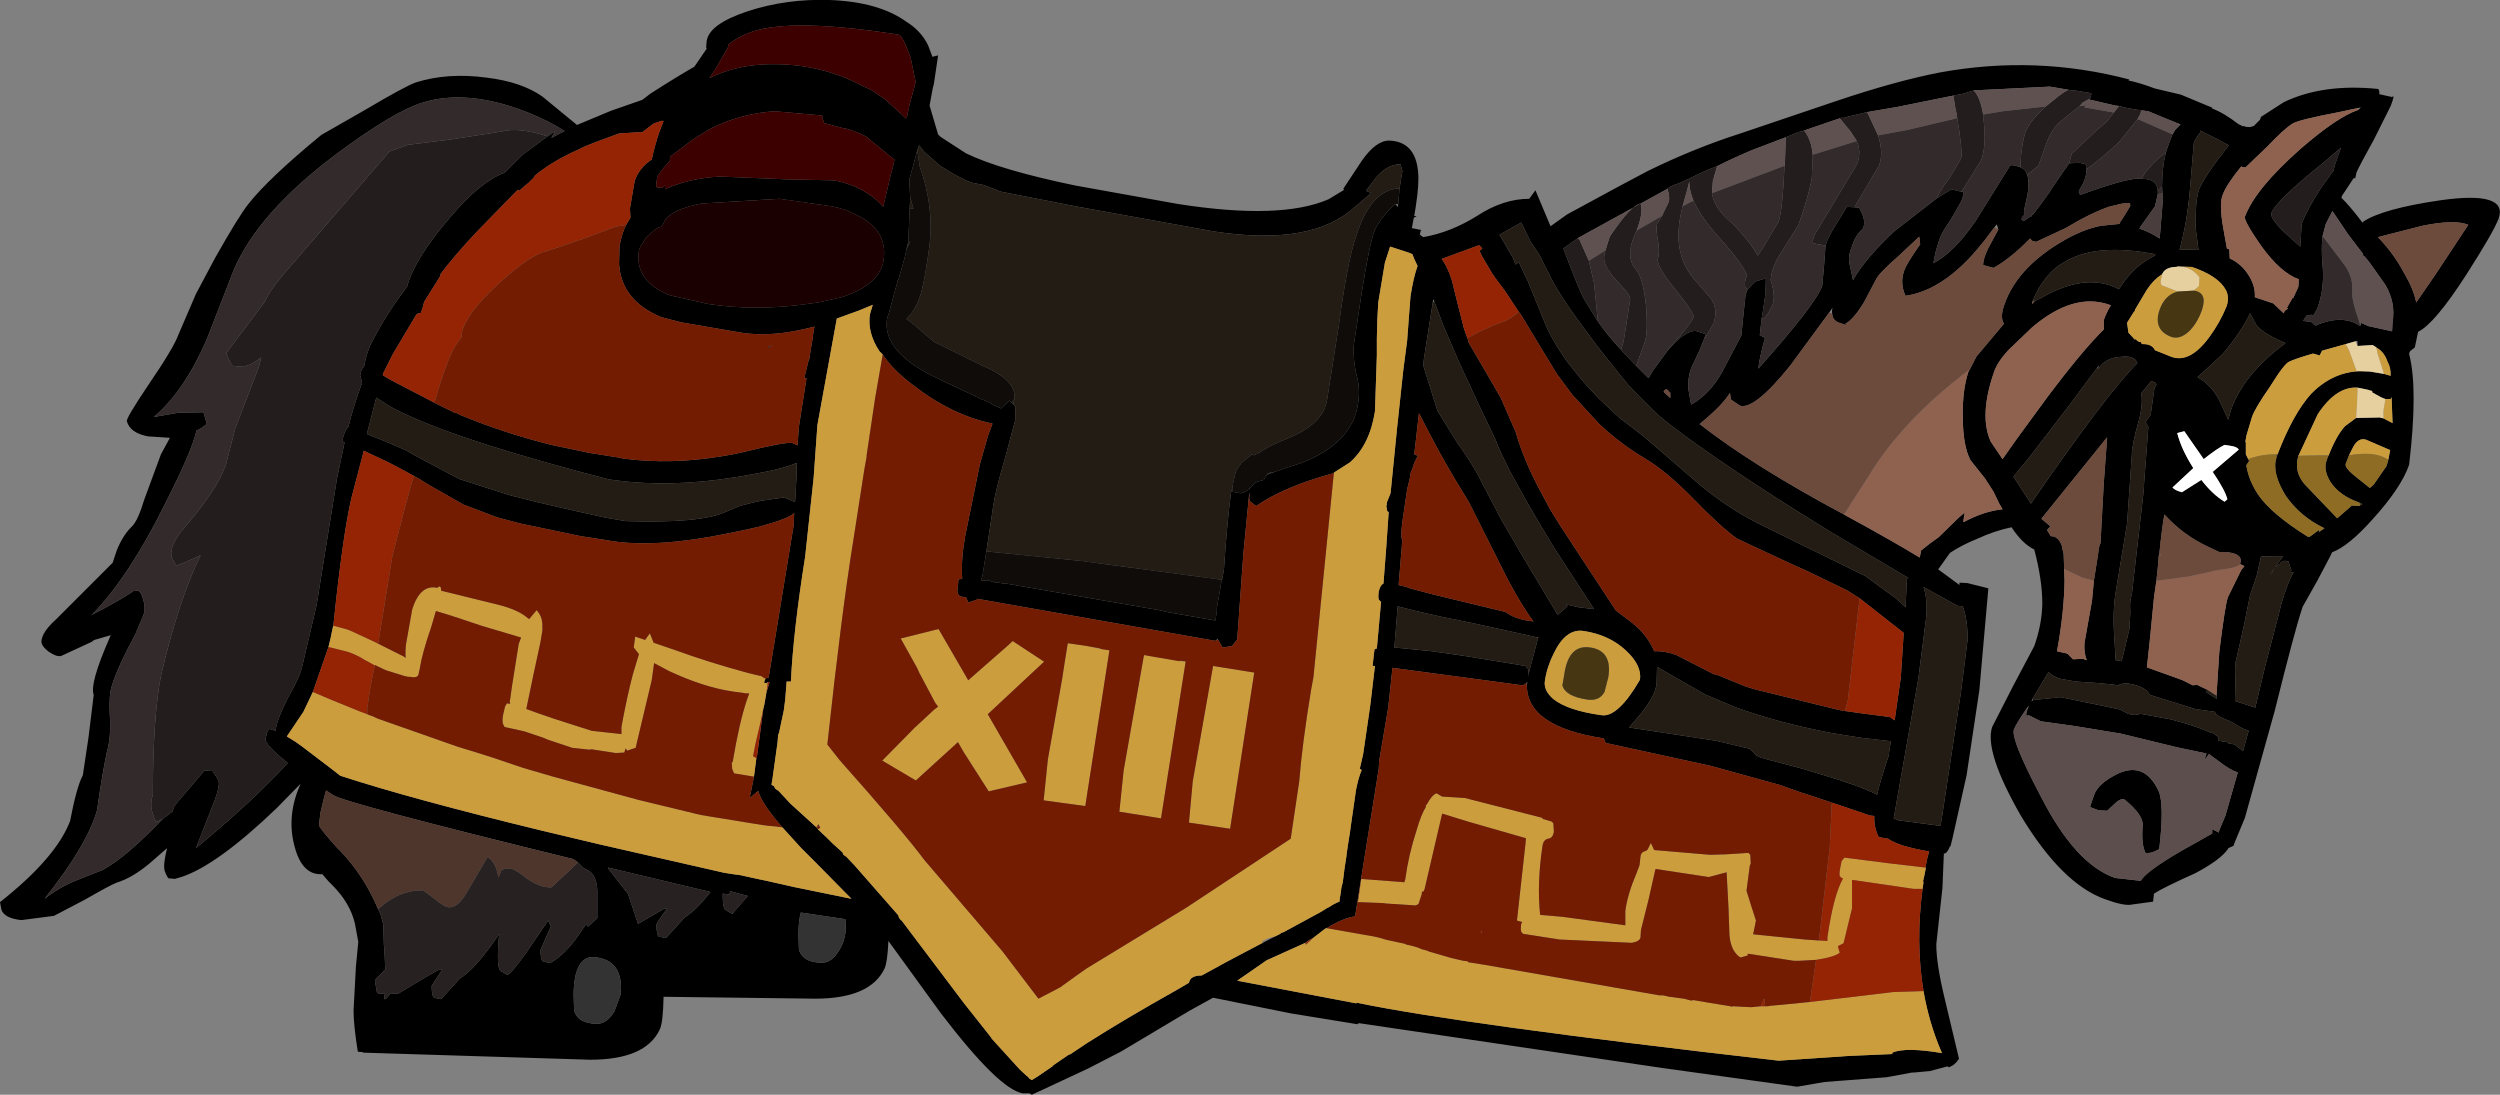 <?xml version="1.0" encoding="UTF-8" standalone="no"?>
<svg xmlns:ffdec="https://www.free-decompiler.com/flash" xmlns:xlink="http://www.w3.org/1999/xlink" ffdec:objectType="shape" height="115.65px" width="264.1px" xmlns="http://www.w3.org/2000/svg">
  <rect width="100%" height="100%" fill="#808080" stroke="none"/>
  <g transform="matrix(1.0, 0.0, 0.0, 1.0, 0.0, 0.0)">
    <path d="M252.55 11.2 L250.8 14.7 Q249.2 17.6 248.95 18.2 L248.8 18.85 248.65 18.8 247.4 20.7 247.35 20.9 Q248.15 21.65 249.6 23.55 L249.6 23.45 Q251.65 22.05 257.85 21.15 265.0 20.15 263.95 23.1 263.4 24.55 260.55 29.0 257.2 34.2 255.45 35.05 L255.1 36.7 254.6 37.1 254.5 37.35 254.5 37.4 Q255.45 41.05 254.5 49.1 253.65 51.55 250.6 54.9 248.1 57.7 246.35 58.35 L246.25 58.6 244.8 61.35 243.25 64.1 Q242.45 66.45 240.3 75.1 L237.15 86.4 236.05 89.05 235.95 89.35 235.4 89.6 235.35 89.7 Q234.55 90.85 231.9 92.25 228.55 93.75 227.55 94.4 L227.45 95.25 225.25 95.55 Q224.45 95.75 222.4 95.0 217.85 93.4 213.5 86.2 209.6 79.4 210.45 76.8 L212.65 72.5 214.9 68.25 Q215.7 66.0 215.75 63.8 215.75 61.25 214.9 58.05 213.65 57.45 212.5 55.7 210.75 56.05 208.8 56.95 207.3 57.55 206.0 58.4 L204.75 60.15 207.0 61.8 207.0 61.55 207.85 61.6 210.05 62.15 209.1 72.9 207.75 81.9 206.25 88.6 206.05 89.4 206.0 89.4 Q205.65 90.25 205.35 90.15 L205.2 93.8 204.55 99.75 Q204.55 101.85 205.45 105.55 L206.95 111.85 Q206.5 112.55 205.85 112.75 L205.75 112.65 203.85 113.15 202.2 113.3 202.0 113.3 199.3 113.8 192.75 114.3 189.85 114.8 175.45 112.8 143.65 108.1 143.5 108.1 143.4 108.2 136.35 107.05 128.15 105.4 125.7 106.75 118.4 111.1 114.9 112.9 109.0 115.65 108.75 115.5 108.05 115.5 Q105.55 115.1 99.4 107.05 L93.85 99.4 Q93.75 101.65 93.45 102.3 91.95 105.5 86.1 105.5 L70.1 105.3 Q70.05 108.0 69.7 108.75 68.2 111.95 62.35 111.95 L38.35 111.2 38.35 111.15 37.8 111.1 Q37.35 108.3 37.35 106.75 L37.6 102.1 37.85 99.5 37.5 97.6 Q37.0 95.4 35.1 93.5 L34.7 93.1 34.05 92.35 33.85 92.35 Q31.8 92.35 31.05 89.15 30.3 86.05 31.75 82.8 L29.25 85.35 Q22.95 91.4 19.15 92.65 L18.45 92.85 18.05 92.8 17.9 92.8 Q17.7 92.85 17.4 92.0 17.2 91.4 17.65 89.6 L15.75 91.25 Q13.95 92.75 12.3 93.25 11.65 93.5 8.95 95.05 L5.7 96.75 2.25 97.2 Q0.45 97.0 0.15 96.1 L0.0 95.3 Q5.9 90.65 7.4 86.75 8.1 83.1 8.75 81.9 L9.35 77.9 9.9 73.4 Q9.45 72.25 11.55 67.45 L11.7 67.1 10.15 67.55 Q9.9 67.6 9.7 67.8 L6.45 69.3 Q5.95 69.4 5.15 68.85 4.5 68.35 4.4 67.95 4.3 67.65 4.6 67.0 4.95 66.3 5.95 65.4 L11.9 59.45 12.35 58.1 Q13.0 56.5 14.0 55.55 14.6 54.9 15.25 52.75 L17.0 48.0 17.95 46.25 15.65 46.1 Q13.75 45.75 13.4 44.5 13.3 44.2 15.65 40.7 18.35 36.75 18.85 35.35 L20.7 31.05 22.75 27.2 Q25.15 22.95 26.2 21.6 28.3 18.9 33.95 14.25 L38.5 11.65 Q42.8 9.1 43.95 8.7 47.3 7.65 51.4 8.2 55.1 8.65 57.3 10.2 L60.95 13.2 64.55 11.7 67.85 10.55 68.7 9.9 Q71.5 8.1 73.35 7.05 L74.65 5.15 74.6 5.0 74.65 4.35 Q74.9 2.55 78.95 1.2 83.05 -0.15 87.65 0.0 92.85 0.2 95.75 2.3 97.3 3.25 98.05 4.8 L98.5 6.0 99.1 5.85 98.65 8.9 98.55 9.25 98.2 11.15 99.1 14.2 99.35 14.45 102.05 16.2 Q105.65 17.95 113.6 19.6 L124.45 21.55 Q135.3 23.25 140.35 21.05 L142.0 20.05 141.9 19.95 143.85 17.0 Q145.35 14.85 146.75 14.85 149.5 14.95 149.8 18.1 149.95 19.35 149.55 21.9 L149.4 22.8 149.65 22.85 149.35 23.0 149.15 24.1 150.15 24.3 150.05 24.45 150.0 24.8 150.35 25.05 Q153.25 24.55 156.05 22.8 158.8 21.0 161.55 21.0 L162.2 20.1 163.8 23.9 165.55 22.65 Q172.25 19.0 174.1 18.05 179.0 15.65 183.85 14.1 L194.05 10.65 Q200.3 8.55 204.95 7.65 215.1 5.8 224.95 8.4 L224.85 8.5 Q226.05 8.75 227.65 9.35 L230.4 10.0 233.75 11.4 233.65 11.45 Q234.9 11.9 236.45 13.1 L236.75 13.25 236.95 13.35 236.95 13.3 Q237.55 13.55 238.1 13.3 L238.75 12.65 238.85 12.35 241.25 10.8 Q245.4 8.8 251.25 9.4 L251.35 9.65 251.35 9.95 252.7 10.25 Q253.05 9.9 252.55 11.2 M249.15 11.6 L249.4 11.35 249.15 11.4 247.05 11.85 Q242.85 12.65 242.2 13.05 241.3 13.6 239.55 15.45 L237.2 17.7 236.75 17.6 Q235.2 19.5 234.8 20.6 234.4 21.6 234.9 24.3 L235.25 26.25 235.5 26.35 235.55 27.3 Q236.35 27.65 237.05 28.4 238.3 29.9 238.2 31.4 L240.15 32.05 241.25 33.1 241.35 32.85 241.7 32.6 241.6 32.5 242.2 31.45 242.25 31.5 242.8 30.3 242.85 29.5 Q240.95 28.85 238.85 25.95 237.05 23.35 237.15 22.9 238.25 19.95 243.0 15.75 246.9 12.35 249.15 11.6 M247.3 15.6 L245.3 17.3 Q240.4 21.25 239.95 22.5 239.75 23.2 242.05 25.2 L243.0 26.05 243.15 23.65 Q243.75 22.05 245.2 19.85 L246.5 18.05 246.65 17.45 247.3 15.6 M249.35 34.4 L249.4 34.1 250.2 34.45 252.7 35.0 252.75 34.05 Q253.1 32.0 252.0 30.1 L250.3 27.7 249.85 27.15 249.6 26.95 249.65 26.85 248.05 24.75 246.4 22.3 245.7 23.65 245.35 24.95 Q245.2 26.25 245.35 27.95 245.6 30.4 244.8 32.6 L244.4 33.3 244.15 33.25 243.65 33.35 243.3 33.9 244.15 34.0 244.6 34.4 Q247.45 33.15 249.35 34.45 L249.35 34.4 M255.9 23.85 L251.2 25.05 Q252.9 26.8 254.0 28.9 254.95 30.5 255.25 31.95 L257.25 29.05 260.75 23.75 Q259.35 23.15 255.9 23.85 M247.8 36.35 L245.3 37.05 245.05 37.55 244.35 37.35 Q242.45 37.9 241.85 38.2 241.35 38.35 239.8 40.85 238.2 43.15 237.9 44.05 L237.3 46.05 237.3 46.1 237.2 46.65 237.25 46.75 237.25 48.0 237.5 48.5 237.6 48.7 237.3 49.15 Q237.55 50.75 238.55 52.25 239.95 54.3 243.8 56.7 L244.0 56.7 244.95 56.0 245.0 56.05 244.95 56.25 245.05 56.15 245.55 55.8 Q243.0 54.6 241.45 52.35 239.95 49.9 240.5 48.3 L240.6 48.0 Q242.25 43.7 244.15 41.6 246.8 38.9 250.35 39.25 L251.85 39.5 252.55 39.7 Q252.55 38.75 252.25 38.3 251.9 37.2 251.1 36.75 L251.05 36.75 251.05 36.7 250.65 36.45 249.05 36.55 249.05 36.0 248.85 36.05 247.8 36.35 M248.9 44.15 L251.4 44.1 251.8 44.2 252.75 44.7 252.65 41.95 252.55 42.15 252.0 42.15 251.85 42.1 251.5 41.95 250.6 41.45 250.6 41.3 250.35 41.25 250.25 41.2 249.05 40.95 Q246.8 40.8 244.85 43.75 L242.9 47.95 242.8 48.15 Q242.3 49.85 243.5 51.2 L246.9 54.75 248.4 53.45 248.4 53.4 249.25 53.45 249.3 53.4 249.4 53.35 249.55 53.25 249.25 53.1 Q247.1 52.35 246.15 50.85 245.45 49.65 245.75 48.75 L245.9 48.3 246.0 48.1 Q246.85 45.95 247.75 45.0 L248.9 44.15 M252.3 48.55 L252.5 47.55 249.95 46.45 Q249.15 46.2 248.6 47.2 L248.15 48.1 247.8 49.0 Q247.65 49.45 249.1 50.55 L250.35 51.55 250.75 51.2 252.1 49.25 252.3 48.6 252.3 48.55 M225.8 11.6 L225.5 11.55 224.65 11.4 224.45 11.35 223.85 11.2 223.45 11.15 220.65 10.5 220.8 10.4 220.95 9.85 219.15 9.55 218.8 9.55 218.6 9.5 216.55 9.15 208.5 9.55 208.35 9.6 207.4 9.9 206.35 10.1 205.6 10.25 200.4 11.3 197.2 11.85 194.9 12.4 194.8 12.45 194.45 12.45 194.35 12.5 190.25 13.9 190.0 13.95 188.65 14.5 185.1 15.85 Q183.2 16.65 181.4 17.55 179.95 18.1 178.6 18.8 L177.4 19.35 Q176.7 19.55 176.15 19.9 L176.15 19.95 167.05 24.95 166.7 25.15 165.15 26.25 Q166.9 30.9 167.4 31.7 L168.8 33.95 Q169.9 35.55 171.25 36.95 L171.6 37.35 172.85 38.65 174.15 39.95 174.65 39.1 176.2 37.0 Q177.9 35.0 179.1 34.95 L180.2 35.3 180.2 35.35 179.5 37.1 178.65 38.9 Q178.3 39.85 178.35 41.05 L178.65 42.75 Q180.6 41.65 181.9 39.35 L183.95 35.45 184.4 31.15 184.6 30.6 185.4 29.75 186.55 29.4 186.5 31.05 186.25 32.75 186.1 33.65 185.9 35.4 186.45 35.7 Q185.85 37.85 185.75 38.95 191.8 32.15 192.5 30.2 L192.7 28.0 192.85 25.95 192.95 25.65 Q193.15 25.0 193.85 23.9 L195.1 21.85 195.95 21.9 196.4 21.95 Q197.2 23.3 196.8 24.15 195.95 24.9 195.6 26.15 195.25 26.95 195.35 27.7 L195.75 29.6 Q197.0 27.35 200.15 24.4 L204.6 20.95 206.15 20.0 207.2 20.25 207.35 20.25 207.45 20.5 207.2 21.25 206.05 23.25 Q205.1 24.6 204.9 25.25 204.4 26.65 204.25 27.8 206.45 26.65 208.7 23.35 L212.25 17.65 Q212.25 17.25 213.4 17.65 L213.45 17.7 Q213.95 17.85 214.15 18.45 214.4 19.2 214.2 20.5 L213.8 22.3 213.85 22.25 213.8 22.55 213.9 22.65 213.6 22.95 213.55 23.2 213.8 23.35 214.45 22.9 214.6 22.85 214.65 22.75 214.9 22.5 215.65 21.5 216.65 20.1 216.65 20.05 218.55 17.3 218.6 17.25 219.65 17.2 220.2 17.3 220.3 17.35 220.45 17.6 220.4 17.9 Q220.45 18.45 220.1 19.3 L219.65 20.1 219.6 20.3 219.75 20.6 220.0 20.5 Q224.15 19.0 225.85 18.85 L226.25 18.9 Q227.85 18.85 227.95 20.15 L227.95 20.5 227.65 21.8 226.15 23.9 226.0 24.15 Q227.1 24.5 228.15 25.2 L228.5 20.95 228.45 20.45 228.4 19.7 Q228.4 17.75 228.8 16.1 L229.15 15.1 229.5 14.2 229.75 13.8 229.8 13.7 230.15 13.35 230.35 13.15 227.9 12.15 226.95 11.75 225.8 11.6 M231.75 15.15 L231.35 19.95 Q231.05 23.5 230.25 26.35 L232.25 26.4 231.95 24.1 Q231.9 21.25 232.3 20.05 232.75 18.8 235.45 15.35 L234.05 14.6 232.45 13.8 232.4 14.05 Q231.9 14.65 231.75 15.15 M208.1 39.0 L208.8 37.65 211.7 34.2 Q211.25 33.5 211.75 32.15 213.15 28.15 218.2 25.3 220.15 24.2 221.95 23.85 L223.95 23.65 223.95 23.5 224.35 22.9 225.05 21.75 225.0 21.45 224.2 21.5 222.75 21.85 Q221.35 22.35 219.6 23.3 L218.2 24.1 215.1 25.55 214.7 25.45 214.45 25.2 Q212.4 27.3 210.6 28.3 L209.5 28.0 Q209.5 27.3 210.05 26.2 L211.1 24.25 210.95 23.7 210.7 24.0 Q208.75 26.7 207.1 28.2 204.3 30.8 201.3 31.25 200.6 29.75 201.3 28.25 201.7 27.45 202.85 25.8 L202.75 25.0 200.45 27.15 Q198.75 28.65 198.3 29.3 L196.9 31.95 Q195.8 33.75 194.95 34.2 L195.05 34.35 194.3 34.1 Q193.6 33.85 193.55 33.15 193.5 32.8 193.6 32.5 L193.25 33.0 189.1 38.65 Q185.3 43.35 183.8 42.85 L182.85 42.2 182.75 41.5 Q182.0 42.75 179.9 44.5 L179.55 44.8 Q185.25 49.25 194.8 54.35 L195.15 54.55 Q199.75 57.05 202.8 58.9 L202.95 58.15 Q203.85 57.4 204.8 56.75 L206.9 54.7 207.55 54.15 207.4 55.1 207.45 55.15 Q209.6 54.0 211.55 53.8 L211.2 53.2 210.6 51.95 209.7 50.55 208.15 48.6 Q207.35 47.05 207.35 44.0 207.3 41.2 207.95 39.25 L208.1 39.0 M214.95 31.8 L215.5 31.55 Q220.35 28.7 223.85 30.55 225.35 28.1 227.65 27.0 L227.7 26.85 227.65 26.85 Q221.45 25.65 218.15 27.65 217.0 28.25 216.1 29.4 215.3 30.4 214.75 31.75 L214.65 32.15 214.95 31.8 M222.25 33.8 Q222.55 32.95 223.0 32.25 L222.85 32.2 Q219.05 30.85 214.65 34.6 L212.15 37.0 Q211.0 38.25 210.65 39.3 209.05 43.9 210.3 46.65 L211.55 48.5 213.1 46.3 216.25 42.0 Q220.0 37.0 222.25 34.8 L222.25 33.8 M221.55 38.85 L218.65 42.75 214.5 48.15 212.7 50.35 212.95 50.75 214.55 53.2 Q222.5 41.65 225.8 38.35 225.45 37.5 224.05 37.7 222.5 37.75 221.65 38.95 L221.7 38.6 221.55 38.85 M221.2 61.35 L221.65 58.5 Q221.7 57.8 221.9 57.35 L222.25 50.95 222.6 46.25 222.55 46.25 215.65 54.8 216.6 55.6 216.25 56.0 216.65 56.65 Q217.45 56.6 217.85 57.75 L217.85 57.9 218.0 58.5 218.05 59.9 218.05 60.1 218.1 61.3 Q218.05 64.75 217.3 68.8 L218.4 69.05 219.0 69.65 219.95 69.6 220.05 69.6 220.45 69.75 Q220.15 69.05 220.2 67.95 L221.0 63.45 221.2 61.35 M228.4 29.0 L228.35 29.0 Q227.5 29.55 226.8 30.6 L225.55 32.7 225.5 32.9 225.45 32.9 224.7 34.1 224.85 35.15 225.55 35.9 225.6 35.8 Q225.85 36.15 226.2 36.15 L226.25 36.35 226.4 36.35 Q227.35 36.35 227.65 37.0 L227.9 37.1 229.4 37.7 Q231.35 38.4 233.4 35.6 234.5 34.1 235.2 32.4 235.55 31.45 235.15 30.65 234.35 29.15 231.55 28.2 L230.05 28.15 229.9 28.2 229.8 28.2 229.7 28.2 Q228.65 28.3 228.4 29.0 M238.4 34.4 L237.7 33.1 Q236.75 35.1 234.75 37.45 L232.15 39.85 Q233.6 40.65 234.45 42.3 L235.4 44.35 235.65 43.4 Q237.0 39.5 241.45 36.25 239.2 35.3 238.4 34.4 M226.2 41.55 Q226.4 42.7 225.95 44.4 225.2 47.0 225.2 48.15 L224.7 55.35 223.55 62.25 Q223.15 64.4 223.35 67.3 L223.5 69.75 224.15 69.85 224.15 69.8 224.95 66.45 225.05 64.7 Q224.95 63.45 225.2 62.85 L226.45 51.95 226.5 51.25 226.45 51.15 226.5 51.1 226.95 45.15 226.95 45.1 226.65 44.6 227.2 43.8 227.6 41.0 227.8 40.65 227.75 40.45 227.25 40.25 226.2 41.55 M230.0 45.75 Q230.45 47.5 231.7 49.45 L229.5 51.5 Q229.75 51.8 230.5 52.0 L232.55 50.7 Q233.75 52.25 235.0 53.0 L235.3 52.75 Q235.1 51.85 233.75 49.85 L236.5 47.5 Q236.35 47.2 235.65 47.1 L235.0 47.0 Q234.25 47.35 232.8 48.5 L230.75 45.55 230.0 45.75 M162.65 26.95 L161.7 25.55 160.7 23.5 158.4 24.8 158.85 25.55 159.8 27.2 160.1 27.95 160.45 27.7 161.1 29.1 161.4 29.7 163.25 34.25 163.4 34.6 Q164.25 36.4 165.55 38.2 L165.9 38.65 166.75 39.7 166.9 39.9 167.55 40.65 168.95 42.15 171.2 44.25 171.75 44.65 173.05 45.65 173.75 46.2 178.8 50.55 Q182.25 53.6 186.15 55.5 L197.05 60.85 200.4 63.3 201.3 64.15 201.45 61.15 201.55 61.05 201.5 61.0 193.5 56.25 Q184.25 50.6 177.8 45.9 L176.35 44.8 175.6 44.2 174.9 43.6 173.1 41.8 172.0 40.65 170.5 38.8 168.65 36.45 167.5 34.9 166.55 33.6 Q165.25 31.8 164.3 30.2 L164.1 29.85 163.0 27.7 162.65 26.95 M196.45 63.2 L195.1 62.35 190.75 60.25 189.5 59.7 183.5 56.9 Q181.75 55.65 178.8 52.6 176.05 49.8 173.8 48.45 L172.9 47.9 Q170.75 46.5 168.95 44.8 L166.1 41.7 164.5 39.55 163.4 37.75 160.65 33.2 160.45 32.95 159.0 30.75 157.95 29.35 157.75 29.05 157.7 29.0 156.55 27.05 156.3 26.5 156.6 26.25 156.25 25.9 152.3 27.35 Q153.2 28.6 153.6 30.55 L154.1 32.55 154.65 34.7 154.95 35.55 155.0 35.75 155.05 35.8 155.15 36.2 157.6 40.4 158.55 42.05 160.1 45.6 Q160.95 48.55 162.65 51.75 L163.75 53.8 164.8 55.5 170.7 64.5 171.9 65.4 Q173.95 66.85 174.75 68.8 175.9 68.75 177.1 69.2 L180.9 71.15 181.15 71.25 181.55 71.35 184.35 72.5 185.3 72.8 194.25 75.0 194.55 75.05 194.65 75.1 194.85 75.1 196.6 75.35 199.65 75.75 200.15 76.1 200.8 71.6 201.1 67.0 201.1 66.85 199.25 65.4 196.45 63.2 M176.1 41.15 L176.05 41.1 175.8 41.25 175.75 41.4 176.45 42.05 176.45 41.5 176.1 41.15 M151.35 32.0 L150.4 38.05 150.35 38.6 150.55 39.25 151.85 43.4 154.05 46.95 154.25 47.2 Q155.95 49.7 156.45 50.8 L158.6 54.9 160.75 58.6 164.55 64.95 165.6 64.05 165.45 63.85 166.75 64.15 168.4 64.35 164.1 57.75 162.75 55.5 161.55 53.45 159.6 49.95 158.5 47.7 158.05 46.6 157.75 45.95 156.2 42.7 154.25 38.5 154.2 38.4 153.9 37.7 152.5 34.45 151.5 31.8 151.4 31.6 151.35 32.0 M162.15 67.3 L162.05 67.25 155.45 65.8 152.25 65.15 149.4 64.5 147.65 64.05 147.3 68.4 151.3 68.8 154.75 69.3 161.15 70.35 161.35 70.6 Q161.55 70.7 161.4 71.5 L161.9 69.6 162.5 67.35 162.5 67.3 162.15 67.3 M164.1 73.85 Q165.6 75.05 169.15 75.55 170.9 75.85 173.25 71.8 173.45 70.3 171.8 68.75 170.0 67.05 167.25 66.65 165.4 66.4 164.15 69.0 163.4 70.5 163.2 71.95 163.05 72.95 164.1 73.85 M175.05 70.45 L175.0 72.25 Q174.8 73.75 172.95 75.85 L172.1 76.85 181.25 78.25 184.85 79.1 185.35 79.6 Q185.45 79.9 186.6 80.2 L190.2 81.15 192.2 81.75 Q196.45 83.0 198.3 83.95 198.65 82.4 199.5 79.9 L199.75 78.3 196.7 77.95 195.1 77.7 193.3 77.4 Q187.65 76.3 183.3 74.7 L180.1 73.35 175.05 70.45 M193.55 84.8 L190.7 83.85 190.5 83.8 187.95 82.9 180.7 80.9 169.7 78.5 169.55 78.35 169.45 78.05 169.4 78.0 Q161.2 76.75 161.3 72.3 L161.35 72.05 161.15 72.25 160.85 72.4 156.8 71.85 153.45 71.4 147.1 70.55 146.65 74.75 145.7 80.35 145.65 81.2 143.15 96.8 Q141.85 97.0 140.15 98.05 L140.0 98.1 138.7 99.1 Q138.25 99.3 137.9 99.6 L133.8 101.45 130.7 103.6 143.3 106.0 143.3 105.9 143.45 105.95 Q154.25 108.2 187.9 112.05 L195.3 111.55 199.9 111.35 199.9 111.2 Q201.35 110.6 205.15 111.25 203.8 108.15 203.2 104.7 202.35 99.55 203.1 93.9 L203.2 93.2 203.15 93.1 203.3 92.45 203.45 91.65 203.4 91.65 203.6 90.65 203.8 89.95 Q200.55 89.4 199.45 88.6 L198.55 88.45 198.4 88.3 198.3 88.05 Q197.95 87.2 198.0 86.2 L197.55 86.15 193.55 84.8 M200.5 86.65 L205.0 87.25 205.2 86.0 207.15 73.15 207.85 67.65 Q207.9 65.6 207.35 64.05 L206.8 64.0 203.55 62.2 203.2 62.0 203.35 62.55 Q203.6 63.55 203.5 65.05 L202.65 71.7 200.05 86.45 200.5 86.65 M236.65 59.6 L236.65 59.55 Q237.0 58.55 235.4 58.35 L234.85 58.35 234.4 58.3 233.25 57.75 Q230.65 56.55 228.65 54.35 228.4 55.6 228.1 58.6 L228.1 58.7 228.05 58.7 227.95 59.95 227.8 61.35 227.55 63.1 227.1 67.7 226.8 70.5 230.55 71.85 231.65 72.4 232.05 72.35 232.1 72.35 233.15 72.85 233.1 73.15 234.2 73.85 234.15 73.5 234.45 68.85 Q235.05 64.0 235.35 63.1 L236.75 60.25 237.1 59.8 236.65 59.6 M240.2 60.05 L240.1 60.35 240.0 60.6 239.85 60.7 240.2 60.05 M238.4 60.8 L238.3 61.1 237.7 62.85 237.0 66.3 236.25 69.6 Q236.05 70.2 236.15 71.95 L236.1 74.0 236.1 74.05 238.25 74.75 239.25 70.55 240.75 64.8 Q241.2 62.8 242.0 61.0 L242.3 60.45 242.0 60.45 242.05 60.25 241.75 59.3 241.55 59.3 241.5 59.25 Q241.05 59.2 240.85 59.55 L240.35 59.9 241.2 58.75 240.1 58.75 238.85 58.8 238.4 60.8 M214.8 73.95 L217.7 73.65 222.55 74.65 223.95 74.95 224.8 75.4 Q225.55 75.65 226.1 75.4 L229.35 76.0 Q232.05 76.7 233.65 77.45 L233.7 77.4 234.35 77.85 234.3 78.2 234.35 78.25 235.3 78.4 235.45 78.55 235.85 78.6 236.05 78.65 236.95 79.35 237.55 77.2 236.9 76.95 235.7 76.25 234.9 75.9 234.45 75.7 Q234.25 75.5 234.05 75.45 L234.0 75.2 231.9 74.9 227.1 73.4 Q226.8 72.75 225.7 72.4 224.4 72.0 223.75 72.4 L223.1 72.3 221.55 72.15 219.3 72.0 217.6 71.7 Q216.9 71.45 216.4 71.0 L214.7 73.85 214.6 74.1 214.8 73.95 M214.3 74.6 L214.3 74.55 Q213.05 76.35 212.75 77.05 212.4 78.1 215.6 84.15 219.25 91.3 223.45 92.75 L226.15 93.05 Q226.7 92.05 230.5 89.85 L233.7 88.05 233.7 87.6 234.4 87.95 234.45 87.7 235.1 86.15 236.4 81.6 Q235.6 81.35 234.5 80.5 L233.35 79.65 232.95 80.25 Q232.95 79.85 233.1 79.6 L230.0 78.95 224.05 77.5 219.2 76.7 215.6 76.2 214.3 75.55 Q213.8 75.9 214.3 74.6 M221.7 85.6 Q220.8 85.3 220.8 85.2 L221.2 84.05 Q221.6 82.75 223.8 81.7 226.6 80.45 228.05 83.6 228.65 85.05 228.1 89.7 227.25 90.2 226.65 90.1 226.2 89.2 226.35 87.3 226.5 86.1 224.35 84.4 223.9 84.4 223.4 84.9 L222.6 85.65 221.7 85.6 M147.85 19.9 L148.15 18.05 147.95 17.35 Q146.3 17.35 144.95 19.3 L144.3 20.15 144.85 20.4 143.15 21.85 Q138.55 26.05 128.25 24.45 L113.65 21.8 105.75 20.25 103.95 19.55 102.65 19.3 Q101.3 18.8 99.3 17.5 L97.65 16.05 97.1 15.35 96.9 15.85 96.7 16.65 96.05 19.0 96.15 20.85 96.1 22.05 95.95 25.55 95.75 26.35 95.75 26.4 95.55 27.3 94.95 29.4 94.85 29.6 94.0 32.7 93.95 32.95 93.75 33.5 93.7 33.75 Q93.2 37.25 99.2 40.05 L103.75 42.2 104.75 42.6 104.75 42.65 104.8 42.75 105.1 42.85 105.75 43.15 106.65 42.3 106.7 42.4 106.85 42.55 107.05 42.7 107.25 42.95 107.25 44.35 106.2 48.3 Q105.15 51.8 104.9 53.6 L104.2 58.25 103.8 60.75 103.65 61.3 104.1 61.35 Q104.1 61.2 104.15 61.35 104.2 61.2 104.25 61.35 104.5 61.25 104.85 61.5 104.9 61.35 104.95 61.5 L105.5 61.55 105.75 61.6 105.95 61.65 106.0 61.65 106.1 61.65 106.3 61.65 122.7 64.5 123.25 64.65 128.4 65.55 128.55 64.55 128.55 64.2 128.9 62.2 129.05 61.35 129.1 61.25 129.3 60.15 Q129.6 55.45 130.05 52.0 L130.2 51.55 Q130.15 51.95 130.25 51.95 L131.0 52.1 Q131.55 52.1 132.05 51.55 L132.0 51.75 132.1 51.5 132.6 51.0 132.95 50.85 133.5 50.7 133.75 50.3 133.85 50.15 134.65 49.85 Q135.6 49.5 137.5 48.9 142.85 46.8 143.45 42.7 143.7 41.35 143.4 40.0 142.95 38.35 143.0 36.55 L143.8 31.25 Q144.7 25.5 145.25 24.25 145.95 22.85 147.4 21.55 L147.65 21.85 147.7 21.65 147.7 21.6 147.85 19.9 M134.75 98.9 L135.25 98.65 Q135.35 98.5 135.55 98.5 L139.6 96.3 140.15 95.95 140.45 95.8 Q140.95 95.45 141.5 95.25 L141.55 94.8 141.6 94.55 141.65 94.25 141.7 93.8 141.85 93.2 142.0 92.05 142.0 92.0 142.25 90.35 142.25 90.25 142.5 88.6 142.6 88.0 142.7 87.25 143.25 83.45 Q143.5 82.15 143.85 81.35 L143.65 81.2 144.0 79.7 144.75 74.55 145.25 70.35 145.0 70.35 145.2 68.6 145.45 68.5 145.9 63.55 145.85 63.55 145.7 63.4 Q145.55 63.25 145.65 62.5 145.8 61.8 146.15 61.65 L146.45 57.75 146.7 54.1 146.55 54.0 146.45 53.45 146.5 53.3 146.5 53.1 146.9 52.1 147.6 45.1 148.25 39.05 148.65 36.0 149.0 31.35 Q149.3 29.35 149.75 28.1 L149.4 27.35 149.2 26.85 148.85 26.7 146.85 26.05 146.3 27.75 145.6 31.95 145.5 33.75 145.45 35.75 145.45 36.45 145.45 37.05 145.45 37.15 145.45 37.55 145.25 43.45 Q144.7 47.0 142.6 48.85 L140.95 49.9 140.7 50.05 140.65 50.05 Q135.6 51.45 132.7 53.45 L132.1 53.0 Q131.9 52.75 132.0 52.3 L132.0 52.0 131.95 52.25 131.95 52.3 131.35 58.45 130.7 67.55 130.15 68.25 129.15 68.4 128.65 67.55 128.65 67.45 128.4 67.7 103.2 63.25 103.2 63.35 102.3 63.65 102.05 63.1 101.4 63.0 101.25 62.8 Q101.05 62.6 101.2 61.85 L101.25 61.2 101.65 61.15 Q101.5 59.25 101.95 56.7 L103.5 49.1 104.35 46.1 104.85 44.75 Q100.5 43.85 96.35 40.6 94.25 39.0 93.25 37.45 L93.05 37.25 92.9 37.1 Q91.6 35.1 91.9 33.2 L92.2 32.2 90.75 32.8 Q89.5 33.25 88.4 33.65 L86.35 44.9 85.95 50.5 85.05 58.85 Q83.8 66.7 83.55 72.0 L83.1 72.0 82.95 73.9 82.8 75.05 82.3 77.4 82.2 77.65 82.15 78.3 82.15 78.35 81.6 82.3 81.5 82.9 81.75 83.05 81.9 83.3 81.95 83.35 82.15 83.5 82.2 83.5 83.5 84.9 86.25 87.4 86.4 87.6 87.4 88.55 87.5 88.65 87.95 89.1 89.0 90.05 89.1 90.3 89.4 90.5 90.3 91.45 94.9 96.7 94.95 96.9 95.15 97.2 95.2 97.2 95.25 97.25 101.85 106.0 104.7 109.6 104.75 109.7 105.15 110.15 107.7 112.95 108.5 113.7 108.55 113.7 108.75 113.95 109.0 114.1 109.65 113.7 111.25 112.6 111.25 112.55 112.85 111.45 113.1 111.35 114.45 110.45 114.9 110.15 Q119.0 107.55 124.45 104.5 L125.55 103.85 125.6 103.85 Q125.7 103.05 126.95 103.05 L129.6 101.6 133.2 99.7 133.4 99.6 134.75 98.9 M149.9 43.65 L149.4 48.0 149.8 48.15 Q149.4 48.75 149.15 49.7 L149.1 49.7 148.95 50.25 148.95 50.45 148.65 51.7 148.2 54.75 Q147.95 56.4 148.1 57.0 L148.15 57.05 148.1 57.55 147.75 61.8 148.55 62.0 148.95 62.15 151.4 62.8 159.05 64.65 Q159.9 65.3 161.3 65.55 L162.0 65.65 Q160.85 64.15 159.25 61.15 L155.15 53.0 Q152.7 49.05 151.2 46.15 L149.9 43.65 M94.85 3.65 Q83.7 1.9 79.45 3.35 78.0 3.85 76.95 4.7 L76.9 5.0 75.55 7.35 74.95 8.25 Q77.55 6.95 80.8 6.8 85.7 6.6 89.95 8.5 L92.2 9.6 92.25 9.65 93.45 10.45 95.7 12.5 95.8 12.4 96.1 11.0 96.7 8.8 96.7 8.5 96.2 6.1 95.7 4.8 Q95.2 3.65 94.85 3.65 M81.85 11.75 Q78.1 12.0 74.85 13.7 L73.25 14.7 70.8 16.55 70.75 17.0 70.4 17.4 Q69.4 18.5 69.4 18.9 69.25 19.75 69.4 19.8 L69.5 19.8 69.95 19.85 70.25 19.6 70.25 20.0 Q72.65 18.85 76.05 18.65 L83.2 18.95 87.95 19.05 88.35 19.1 Q89.8 19.4 91.0 20.05 92.35 20.75 93.3 21.85 L94.1 18.45 94.25 17.95 94.5 16.85 94.45 16.85 92.75 15.45 92.0 14.85 91.95 14.8 Q91.5 14.25 89.45 13.6 L89.35 13.6 89.1 13.55 87.05 13.0 86.9 12.5 86.85 12.2 82.35 11.8 81.85 11.75 M87.9 21.8 L82.35 21.0 74.1 21.5 Q71.7 22.0 70.75 22.75 70.2 23.15 70.1 23.6 L69.85 23.95 Q69.3 24.1 68.8 24.6 68.05 25.15 67.9 25.8 L67.85 25.7 Q67.6 26.1 67.5 26.45 67.0 29.75 70.8 31.2 L74.75 32.1 Q79.8 32.9 85.35 32.1 L86.45 31.95 88.9 31.4 Q92.95 30.1 93.35 27.45 93.8 24.25 90.45 22.7 89.4 22.1 87.9 21.8 M81.15 36.75 L81.1 36.65 81.65 36.45 81.15 36.75 M46.2 42.7 L46.5 42.85 46.9 43.05 47.85 43.5 48.05 43.65 48.15 43.6 48.65 43.85 Q53.25 45.75 58.25 47.0 L62.3 47.85 65.15 48.3 65.9 48.45 Q70.85 49.1 76.25 48.2 L77.4 48.0 78.35 47.8 Q83.0 46.65 83.7 46.8 L84.25 47.05 84.4 45.05 85.2 39.95 84.95 39.95 85.0 39.8 85.45 37.95 85.5 37.95 85.6 37.2 85.85 35.75 85.95 34.95 86.05 34.5 85.65 34.6 Q81.5 35.65 78.35 35.15 L71.95 34.05 69.85 33.5 Q65.65 31.75 65.4 27.9 L65.45 25.85 65.5 25.75 Q65.7 24.65 66.15 23.75 L66.6 23.0 66.55 22.0 67.05 19.1 Q67.55 17.7 68.85 16.85 69.2 15.25 69.65 13.95 L70.1 12.8 69.95 12.75 69.05 13.05 67.8 14.0 67.75 13.95 65.4 14.1 62.95 15.0 61.7 15.5 61.1 15.8 Q58.3 17.05 56.5 18.55 L56.4 18.75 55.85 19.3 55.6 19.5 54.85 20.15 54.7 20.05 54.6 20.15 54.45 20.3 50.35 24.5 Q48.0 27.0 46.5 29.0 L46.55 29.1 44.8 31.9 44.65 32.5 44.45 33.05 44.05 33.15 44.05 33.2 44.0 33.2 41.5 37.4 40.45 39.5 40.45 39.65 41.2 40.1 46.2 42.7 M83.9 53.0 L84.0 52.95 84.15 50.25 84.15 48.9 Q82.75 49.55 78.95 50.2 L78.1 50.35 77.45 50.45 Q70.8 51.5 65.1 50.75 L64.35 50.65 61.5 49.9 Q46.35 45.85 41.05 42.85 L39.75 42.0 38.75 45.85 41.0 46.75 42.85 47.55 43.8 48.1 48.5 50.6 53.8 52.3 56.75 53.05 61.1 54.05 64.05 54.7 66.1 55.05 Q73.95 55.3 76.6 54.1 L78.15 53.45 79.5 53.1 80.4 52.9 82.85 52.55 83.9 53.0 M80.85 71.7 L80.95 71.65 81.1 71.6 81.2 71.6 83.85 55.45 83.9 54.2 Q83.3 54.8 80.15 55.65 L78.6 56.0 76.9 56.35 Q69.35 57.9 64.6 57.15 L63.7 57.0 61.4 56.65 54.95 55.3 52.5 54.65 48.95 53.3 45.35 51.25 44.45 50.7 44.4 50.65 42.2 49.45 41.05 48.85 38.4 47.6 38.4 47.75 37.1 52.7 Q36.2 56.65 35.25 65.75 L35.2 66.1 35.1 66.55 34.95 67.3 34.7 68.35 33.05 73.1 32.05 75.2 30.3 77.8 31.2 78.35 31.9 78.85 35.25 81.4 35.95 81.95 Q43.45 84.4 57.25 87.75 L63.55 89.25 64.0 89.35 76.5 92.2 77.45 92.35 78.2 92.45 80.25 92.9 81.2 93.1 83.85 93.7 89.95 94.95 86.25 91.2 84.65 89.6 82.65 87.4 82.35 87.05 Q80.4 84.75 80.1 83.55 L79.2 84.3 79.65 82.05 79.9 80.1 80.0 79.7 80.05 79.3 80.65 74.8 80.75 74.4 81.0 72.95 81.05 72.9 81.3 72.05 81.1 72.05 81.0 72.15 80.8 72.15 80.7 72.15 80.75 72.1 Q80.75 71.8 80.9 71.7 L80.85 71.7 M84.6 96.4 Q84.35 97.3 84.35 98.7 L84.4 100.3 Q84.8 101.7 86.85 101.7 87.85 101.7 88.65 100.4 89.35 99.25 89.35 97.9 L89.3 97.1 84.6 96.4 M57.85 14.4 L58.65 13.85 58.25 14.55 58.3 14.55 Q58.9 14.2 59.65 13.85 58.05 12.8 55.8 11.9 49.4 9.35 44.6 10.85 41.55 11.8 35.5 16.3 27.3 22.45 24.7 28.5 L21.8 35.95 Q19.4 41.4 16.25 44.05 L18.85 43.6 21.5 43.55 21.85 44.8 21.3 45.2 20.75 45.5 Q20.3 47.6 17.4 53.3 13.6 60.95 9.75 64.9 L9.6 65.05 9.8 64.9 Q12.9 63.3 14.0 62.5 L14.0 62.45 14.6 62.4 Q14.85 62.45 15.1 63.25 15.45 64.35 15.1 65.1 L14.3 67.0 Q12.4 70.5 11.8 72.5 11.5 73.4 11.6 75.55 11.75 77.85 11.3 79.4 10.8 81.7 10.25 85.6 9.2 89.3 4.7 94.95 6.25 93.75 7.95 93.05 L10.85 91.9 Q13.4 90.5 17.15 86.55 L17.2 86.5 18.2 85.75 18.45 85.1 20.2 83.05 21.6 81.4 22.45 81.45 23.0 82.3 23.1 82.5 Q23.25 83.2 22.4 85.25 L20.7 89.6 Q26.75 84.6 30.4 80.6 27.95 78.65 28.05 78.05 L28.25 77.25 28.45 77.0 29.1 77.2 29.15 76.95 Q29.3 75.95 30.4 73.75 31.7 71.5 31.95 70.3 L33.45 63.9 35.6 50.55 36.4 46.75 36.15 46.6 Q36.4 45.45 36.8 45.1 37.4 42.7 38.25 40.45 L38.05 39.65 Q38.2 38.85 38.4 38.8 L38.45 38.8 Q38.7 37.35 39.15 36.4 40.8 33.15 43.0 30.3 43.8 27.3 47.65 22.85 50.8 19.15 53.3 18.25 L54.7 16.85 55.2 16.35 57.5 14.65 57.85 14.4 M61.05 91.1 L60.55 90.75 Q36.5 84.85 35.2 84.0 L34.45 83.5 34.3 84.0 33.85 85.85 33.7 87.15 Q33.7 87.45 35.65 89.6 L35.95 89.9 Q38.45 92.5 39.95 96.05 L40.2 96.6 40.5 97.7 40.5 97.75 40.55 99.8 40.6 100.2 40.7 102.4 39.6 103.55 39.8 104.75 39.95 104.95 40.65 104.95 40.6 105.55 40.7 105.55 40.8 105.5 41.25 104.95 42.1 104.95 Q46.3 102.4 46.5 102.4 L46.7 102.45 45.6 104.15 Q45.6 105.2 45.85 105.4 L46.6 105.55 48.6 103.35 Q49.95 102.55 51.95 99.8 L52.75 98.65 Q52.6 99.8 52.6 101.15 52.6 102.25 52.85 102.55 L53.6 103.0 Q54.3 102.65 56.95 98.65 L57.9 97.25 58.2 97.85 58.0 98.3 57.1 100.35 Q57.1 101.35 57.35 101.55 L58.1 101.75 Q59.65 100.9 61.15 98.75 L61.55 98.15 61.95 97.6 62.1 97.9 63.1 97.0 63.1 94.1 Q63.05 92.5 62.15 91.95 L61.65 91.7 61.3 91.35 61.05 91.1 M79.0 94.65 L77.15 94.15 77.05 94.5 76.35 94.4 76.35 94.7 Q76.35 95.8 76.6 96.1 L77.35 96.55 79.0 94.65 M64.25 91.65 L64.25 91.75 66.35 94.45 67.4 97.6 70.25 95.95 70.45 96.0 Q69.35 97.5 69.35 97.7 69.35 98.75 69.6 98.95 L70.35 99.1 72.35 96.9 Q73.45 96.25 75.05 94.25 L74.95 94.2 64.25 91.65 M63.1 101.15 Q61.8 100.9 61.2 102.0 60.6 103.0 60.6 105.15 L60.65 106.75 Q61.05 108.15 63.1 108.15 64.1 108.15 64.9 106.85 L65.55 105.1 65.6 104.35 Q65.6 101.55 63.1 101.15" fill="#000000" fill-rule="evenodd" stroke="none"/>
    <path d="M39.95 96.05 Q38.45 92.5 35.95 89.9 L35.65 89.6 Q33.7 87.45 33.7 87.15 L33.85 85.85 34.3 84.0 34.45 83.5 35.2 84.0 Q36.5 84.85 60.55 90.75 L61.05 91.1 60.5 91.65 58.25 93.75 Q56.95 93.75 55.65 92.8 54.35 91.75 53.85 91.75 53.1 91.75 52.95 92.0 L52.65 92.7 Q52.4 91.05 51.5 90.55 L49.3 94.3 Q48.4 95.85 47.5 95.85 46.95 95.85 45.9 94.95 L44.7 94.05 Q42.05 94.05 39.95 96.05" fill="#4e362c" fill-rule="evenodd" stroke="none"/>
    <path d="M61.05 91.1 L61.3 91.35 61.65 91.7 62.15 91.95 Q63.05 92.5 63.1 94.1 L63.1 97.0 62.1 97.9 61.95 97.6 61.55 98.15 61.15 98.75 Q59.65 100.9 58.1 101.75 L57.35 101.55 Q57.1 101.35 57.1 100.35 L58.0 98.3 58.2 97.85 57.9 97.25 56.95 98.65 Q54.3 102.65 53.6 103.0 L52.85 102.55 Q52.6 102.25 52.6 101.15 52.6 99.8 52.75 98.65 L51.95 99.8 Q49.95 102.55 48.6 103.35 L46.6 105.55 45.85 105.4 Q45.6 105.2 45.6 104.15 L46.7 102.45 46.5 102.4 Q46.3 102.4 42.1 104.95 L41.25 104.95 40.8 105.5 40.7 105.55 40.6 105.55 40.65 104.95 39.95 104.95 39.8 104.75 39.6 103.55 40.7 102.4 40.6 100.2 40.55 99.8 40.5 97.75 40.5 97.7 40.2 96.6 39.95 96.05 Q42.05 94.05 44.7 94.05 L45.9 94.95 Q46.95 95.85 47.5 95.85 48.4 95.85 49.3 94.3 L51.5 90.55 Q52.4 91.05 52.65 92.7 L52.95 92.0 Q53.1 91.75 53.85 91.75 54.35 91.75 55.65 92.8 56.95 93.75 58.25 93.75 L60.5 91.65 61.05 91.1 M64.25 91.65 L74.95 94.2 75.05 94.25 Q73.45 96.25 72.35 96.9 L70.35 99.1 69.6 98.95 Q69.35 98.75 69.35 97.7 69.35 97.5 70.45 96.0 L70.25 95.95 67.4 97.6 66.35 94.45 64.25 91.75 64.25 91.65 M79.0 94.65 L77.35 96.55 76.6 96.1 Q76.35 95.8 76.35 94.7 L76.35 94.4 77.05 94.5 77.15 94.15 79.0 94.65" fill="#272121" fill-rule="evenodd" stroke="none"/>
    <path d="M84.6 96.4 L89.3 97.1 89.35 97.9 Q89.35 99.25 88.65 100.4 87.85 101.7 86.85 101.7 84.8 101.7 84.4 100.3 L84.35 98.7 Q84.35 97.3 84.6 96.4 M63.1 101.15 Q65.6 101.55 65.6 104.35 L65.55 105.1 64.9 106.85 Q64.1 108.15 63.1 108.15 61.05 108.15 60.65 106.75 L60.6 105.15 Q60.6 103.0 61.2 102.0 61.8 100.9 63.1 101.15" fill="#333333" fill-rule="evenodd" stroke="none"/>
    <path d="M249.15 11.6 Q246.9 12.35 243.0 15.75 238.25 19.95 237.15 22.9 237.05 23.35 238.85 25.95 240.95 28.85 242.85 29.5 L242.8 30.3 242.25 31.5 242.2 31.45 241.6 32.5 241.7 32.6 241.35 32.85 241.25 33.1 240.15 32.05 238.2 31.4 Q238.3 29.9 237.05 28.4 236.35 27.65 235.55 27.3 L235.5 26.35 235.25 26.25 234.9 24.3 Q234.4 21.6 234.8 20.6 235.2 19.5 236.75 17.6 L237.2 17.7 239.55 15.45 Q241.3 13.6 242.2 13.05 242.85 12.65 247.05 11.85 L249.15 11.4 249.15 11.6 M194.8 54.35 L197.4 50.3 Q200.95 44.4 208.1 39.0 L207.95 39.25 Q207.3 41.2 207.35 44.0 207.35 47.05 208.15 48.6 L209.7 50.55 210.6 51.95 211.2 53.2 211.55 53.8 Q209.6 54.0 207.45 55.15 L207.4 55.1 207.55 54.15 206.9 54.7 204.8 56.75 Q203.85 57.4 202.95 58.15 L202.8 58.9 Q199.75 57.05 195.15 54.55 L194.8 54.35 M222.25 33.8 L222.25 34.8 Q220.0 37.0 216.25 42.0 L213.1 46.3 211.55 48.5 210.3 46.65 Q209.05 43.9 210.65 39.3 211.0 38.25 212.15 37.0 L214.65 34.6 Q219.05 30.85 222.85 32.2 L223.0 32.25 Q222.55 32.95 222.25 33.8 M221.2 61.35 L221.0 63.45 220.2 67.95 Q220.15 69.05 220.45 69.75 L220.05 69.6 219.95 69.6 219.0 69.65 218.4 69.05 217.3 68.8 Q218.05 64.75 218.1 61.3 L218.05 60.1 219.95 61.0 221.2 61.35 M228.1 58.6 L228.45 58.6 228.1 58.7 228.1 58.6 M227.8 61.35 L231.2 60.9 233.95 60.3 234.1 60.25 Q236.35 60.0 236.65 59.6 L237.1 59.8 236.75 60.25 235.35 63.1 Q235.05 64.0 234.45 68.85 L234.15 73.5 233.15 72.85 232.1 72.35 232.05 72.35 231.65 72.4 230.55 71.85 226.8 70.5 227.1 67.7 227.55 63.1 227.8 61.35" fill="#8f624f" fill-rule="evenodd" stroke="none"/>
    <path d="M247.3 15.6 L246.65 17.45 246.5 18.05 245.2 19.85 Q243.75 22.05 243.15 23.65 L243.0 26.05 242.05 25.2 Q239.75 23.2 239.95 22.5 240.4 21.25 245.3 17.3 L247.3 15.6 M223.85 11.2 L224.45 11.35 224.65 11.4 225.5 11.55 225.8 11.6 226.25 11.65 226.05 12.15 225.8 12.6 223.9 14.95 Q222.25 16.55 220.4 17.9 L220.45 17.6 220.3 17.35 220.2 17.3 219.65 17.2 218.6 17.25 218.65 17.0 218.85 16.25 221.35 13.9 222.6 12.8 223.3 11.9 223.85 11.2 M228.8 16.1 Q228.4 17.75 228.4 19.7 L227.95 20.15 Q227.85 18.85 226.25 18.9 226.65 18.0 227.95 16.8 L228.8 16.1 M219.7 11.2 L217.7 12.8 Q216.85 13.5 216.25 14.95 L215.35 17.5 214.15 18.45 Q213.95 17.85 213.45 17.7 L213.5 16.4 Q213.65 15.0 213.95 14.0 214.4 12.8 216.1 11.25 L217.6 10.05 Q218.05 9.7 218.5 9.5 L218.6 9.5 218.8 9.55 219.15 9.55 220.95 9.85 220.8 10.4 220.0 10.85 219.7 11.2 M208.5 9.55 Q209.2 10.25 209.5 12.1 L209.5 12.3 Q209.9 15.3 209.3 16.9 L207.6 19.65 207.2 20.25 206.15 20.0 204.6 20.95 Q204.8 20.35 205.9 18.85 L207.15 16.8 Q207.4 16.25 206.7 12.05 L206.55 11.35 206.35 10.1 207.4 9.9 208.35 9.6 208.5 9.55 M197.2 11.85 L197.35 12.05 198.4 14.3 Q199.0 16.15 198.5 17.5 L195.95 21.8 195.95 21.9 195.1 21.85 193.85 23.9 Q193.15 25.0 192.95 25.65 L192.85 25.95 191.55 25.7 Q191.4 25.55 191.7 24.8 L196.2 17.3 Q196.65 16.0 196.15 14.9 L195.5 13.9 194.35 12.5 194.45 12.45 194.8 12.45 194.9 12.4 197.2 11.85 M190.25 13.9 L190.6 13.8 Q191.35 14.75 191.5 16.35 L191.4 18.8 Q191.1 20.6 190.0 23.75 L188.15 26.7 Q187.15 28.2 187.05 29.6 187.6 31.25 187.25 32.2 L186.85 33.0 186.5 33.5 186.35 33.6 186.1 33.65 186.25 32.75 186.5 31.05 186.55 29.4 185.4 29.75 184.6 30.6 184.35 30.25 Q184.25 29.9 184.55 29.05 L184.55 29.0 Q183.75 27.45 181.8 25.3 179.7 23.0 178.9 21.2 178.45 20.1 178.45 19.2 L178.25 20.0 177.75 21.8 Q176.5 26.5 178.85 29.35 L180.75 31.55 Q181.5 32.65 181.05 34.1 L180.1 35.75 180.2 35.35 180.2 35.3 179.1 34.95 Q177.9 35.0 176.2 37.0 L176.15 37.0 Q178.7 34.15 178.9 33.5 179.05 33.15 177.0 30.6 174.9 28.05 175.15 27.25 175.35 26.65 175.15 25.4 174.9 24.2 175.05 23.65 L175.55 22.85 175.6 22.75 176.25 21.4 Q176.45 20.95 176.15 19.95 L176.15 19.9 Q176.7 19.55 177.4 19.35 L178.6 18.8 Q179.95 18.1 181.4 17.55 L180.95 19.1 180.85 20.4 Q181.05 21.8 182.5 23.15 184.4 24.85 185.7 27.0 L186.2 26.25 187.9 23.4 Q188.3 22.15 188.5 17.85 L188.55 17.5 188.65 14.5 190.0 13.95 190.25 13.9 M172.9 24.35 L172.65 24.9 Q171.7 27.15 172.8 28.45 173.6 29.35 173.9 32.45 174.1 35.2 173.75 36.15 L172.85 38.65 171.6 37.35 171.25 36.95 171.5 36.15 171.85 34.0 172.2 31.7 Q172.35 31.3 171.15 30.05 169.8 28.65 169.55 27.8 169.35 27.3 169.55 26.6 L169.6 26.45 170.05 25.0 Q172.3 21.65 173.3 21.5 173.65 22.35 172.9 24.35 M167.85 27.55 L168.4 29.95 168.8 33.95 167.4 31.7 Q166.9 30.9 165.15 26.25 L166.7 25.15 166.75 25.25 166.85 25.3 167.85 27.55 M17.15 86.55 Q16.9 86.6 16.6 86.8 16.4 86.85 16.15 86.0 15.8 85.0 16.15 83.95 16.15 75.85 17.0 71.4 18.85 63.45 21.2 58.65 L19.2 59.55 Q19.0 59.55 18.65 59.8 L18.15 58.9 Q17.8 57.65 19.55 55.65 22.25 52.5 23.35 50.3 L23.85 49.15 24.85 45.25 27.35 38.75 27.6 37.75 Q26.75 38.45 25.75 38.75 L24.55 38.65 Q24.35 38.45 23.9 37.3 L28.0 31.85 Q28.4 30.85 29.8 29.15 L41.15 16.0 43.1 15.3 47.85 14.7 52.95 13.9 Q54.75 13.4 57.85 14.4 L57.5 14.65 55.2 16.35 54.7 16.85 53.3 18.25 Q50.8 19.15 47.65 22.85 43.8 27.3 43.0 30.3 40.8 33.15 39.15 36.4 38.7 37.35 38.45 38.8 L38.4 38.8 Q38.2 38.85 38.05 39.65 L38.25 40.45 Q37.4 42.7 36.8 45.1 36.4 45.45 36.15 46.6 L36.4 46.75 35.6 50.55 33.45 63.9 31.95 70.3 Q31.7 71.5 30.4 73.75 29.3 75.95 29.15 76.95 L29.1 77.2 28.45 77.0 28.25 77.25 28.05 78.05 Q27.95 78.65 30.4 80.6 26.75 84.6 20.7 89.6 L22.4 85.25 Q23.25 83.2 23.1 82.5 L23.0 82.3 22.45 81.45 21.6 81.4 20.2 83.05 18.45 85.1 18.2 85.75 17.2 86.5 17.15 86.55 M58.25 14.55 L58.3 14.55 58.25 14.55" fill="#231d1d" fill-rule="evenodd" stroke="none"/>
    <path d="M245.35 24.95 L245.7 23.65 246.4 22.3 248.05 24.75 249.65 26.85 249.6 26.95 249.85 27.15 250.3 27.7 252.0 30.1 Q253.1 32.0 252.75 34.05 L252.7 35.0 250.2 34.45 249.4 34.1 249.35 34.4 249.25 34.05 Q248.35 31.5 248.5 30.75 248.6 29.1 247.45 27.7 L245.6 25.25 245.35 24.95 M223.85 11.2 L223.3 11.9 223.1 11.85 220.2 11.35 220.3 11.15 219.7 11.2 220.0 10.85 220.8 10.4 220.65 10.5 223.45 11.15 223.85 11.2 M225.8 12.6 L226.05 12.15 226.25 11.65 225.8 11.6 226.95 11.75 227.9 12.15 230.35 13.15 230.15 13.35 229.8 13.7 229.75 13.8 229.5 14.2 226.1 12.7 225.8 12.6 M218.6 9.5 L218.5 9.5 Q218.05 9.7 217.6 10.05 L216.1 11.25 211.6 11.75 209.5 12.1 Q209.2 10.25 208.5 9.55 L216.55 9.15 218.6 9.5 M206.35 10.1 L206.55 11.35 206.7 12.05 206.7 12.5 201.4 13.75 198.4 14.3 197.35 12.05 197.2 11.85 200.4 11.3 205.6 10.25 206.35 10.1 M191.5 16.35 Q191.35 14.75 190.6 13.8 L190.25 13.9 194.35 12.5 195.5 13.9 196.15 14.9 191.5 16.35 M188.65 14.5 L188.55 17.5 181.15 20.3 180.85 20.4 180.95 19.1 181.4 17.55 Q183.2 16.65 185.1 15.85 L188.65 14.5 M176.15 19.95 Q176.45 20.95 176.25 21.4 L175.6 22.75 175.55 22.85 175.5 22.85 172.9 24.35 Q173.65 22.35 173.3 21.5 172.3 21.65 170.05 25.0 L169.6 26.45 167.85 27.55 166.85 25.3 166.75 25.25 166.7 25.15 167.05 24.95 176.15 19.95 M177.75 21.8 L178.25 20.0 178.45 19.2 Q178.45 20.1 178.9 21.2 178.35 21.45 177.75 21.8" fill="#605151" fill-rule="evenodd" stroke="none"/>
    <path d="M255.9 23.85 Q259.35 23.15 260.75 23.75 L257.25 29.05 255.25 31.95 Q254.95 30.5 254.0 28.9 252.9 26.8 251.2 25.05 L255.9 23.85 M211.1 24.25 L210.05 26.2 Q209.5 27.3 209.5 28.0 L210.6 28.3 Q212.4 27.3 214.45 25.2 L214.7 25.45 215.1 25.55 218.2 24.1 219.6 23.3 Q221.35 22.35 222.75 21.85 L224.2 21.5 225.0 21.45 225.05 21.75 224.35 22.9 223.95 23.5 223.95 23.65 221.95 23.85 Q220.15 24.2 218.2 25.3 213.15 28.15 211.75 32.15 211.25 33.5 211.7 34.2 L208.8 37.65 208.1 39.0 Q200.95 44.4 197.4 50.3 L194.8 54.35 Q185.25 49.25 179.55 44.8 L179.9 44.5 Q182.0 42.75 182.75 41.5 L182.85 42.2 183.8 42.85 Q185.3 43.35 189.1 38.65 L193.25 33.0 193.55 33.15 Q193.6 33.85 194.3 34.1 L195.05 34.35 194.95 34.2 Q195.8 33.75 196.9 31.95 L198.3 29.3 Q198.75 28.65 200.45 27.15 L202.75 25.0 202.85 25.8 Q201.7 27.45 201.3 28.25 200.6 29.75 201.3 31.25 204.3 30.8 207.1 28.2 208.75 26.7 210.7 24.0 L211.1 24.25 M214.75 31.75 L214.95 31.8 214.65 32.15 214.75 31.75 M218.05 60.1 L218.05 59.9 218.0 58.5 217.85 57.9 217.85 57.75 Q217.45 56.6 216.65 56.65 L216.25 56.0 216.6 55.6 215.65 54.8 222.55 46.25 222.6 46.25 222.25 50.95 221.9 57.35 Q221.7 57.8 221.65 58.5 L221.2 61.35 219.95 61.0 218.05 60.1 M176.1 41.15 L176.45 41.5 176.45 42.05 175.75 41.4 175.8 41.25 176.05 41.1 176.1 41.15 M162.5 67.35 L162.15 67.3 162.5 67.3 162.5 67.35 M161.3 72.3 L161.15 72.25 161.35 72.05 161.3 72.3 M228.1 58.6 Q228.4 55.6 228.65 54.35 230.65 56.55 233.25 57.75 L234.4 58.3 234.85 58.35 235.4 58.35 Q237.0 58.55 236.65 59.55 L236.65 59.6 Q236.35 60.0 234.1 60.25 L233.95 60.3 231.2 60.9 227.8 61.35 227.95 59.95 228.05 58.7 228.1 58.7 228.45 58.6 228.1 58.6" fill="#6c4a3c" fill-rule="evenodd" stroke="none"/>
    <path d="M245.35 24.95 L245.6 25.25 247.45 27.7 Q248.6 29.1 248.5 30.75 248.35 31.5 249.25 34.05 L249.35 34.4 249.35 34.45 Q247.45 33.15 244.6 34.4 L244.15 34.0 243.3 33.9 243.65 33.35 244.15 33.25 244.4 33.3 244.8 32.6 Q245.6 30.4 245.35 27.95 245.2 26.25 245.35 24.95 M223.3 11.9 L222.6 12.8 221.35 13.9 218.85 16.25 218.65 17.0 218.6 17.25 218.55 17.3 216.65 20.05 216.65 20.1 215.65 21.5 214.9 22.5 214.65 22.75 214.6 22.85 214.45 22.9 213.8 23.35 213.55 23.2 213.6 22.95 213.9 22.65 213.8 22.55 213.85 22.25 213.8 22.3 214.2 20.5 Q214.4 19.2 214.15 18.45 L215.35 17.5 216.25 14.95 Q216.85 13.5 217.7 12.8 L219.7 11.2 220.3 11.15 220.2 11.35 223.1 11.85 223.3 11.9 M220.4 17.9 Q222.25 16.55 223.9 14.95 L225.8 12.6 226.1 12.7 229.5 14.2 229.15 15.1 228.8 16.1 227.95 16.8 Q226.65 18.0 226.25 18.9 L225.85 18.85 Q224.15 19.0 220.0 20.5 L219.75 20.6 219.6 20.3 219.65 20.1 220.1 19.3 Q220.45 18.45 220.4 17.9 M228.4 19.7 L228.45 20.45 227.95 20.5 227.95 20.15 228.4 19.7 M216.1 11.25 Q214.4 12.8 213.95 14.0 213.65 15.0 213.5 16.4 L213.45 17.7 213.4 17.65 Q212.25 17.25 212.25 17.65 L208.7 23.35 Q206.45 26.65 204.25 27.8 204.4 26.65 204.9 25.25 205.1 24.6 206.05 23.25 L207.2 21.25 207.45 20.5 207.35 20.25 207.2 20.25 207.6 19.65 209.3 16.9 Q209.9 15.3 209.5 12.3 L209.5 12.1 211.6 11.75 216.1 11.25 M206.7 12.05 Q207.4 16.25 207.15 16.8 L205.9 18.85 Q204.8 20.35 204.6 20.95 L200.15 24.4 Q197.0 27.35 195.75 29.6 L195.35 27.7 Q195.25 26.95 195.6 26.15 195.95 24.9 196.8 24.15 197.2 23.3 196.4 21.95 L195.95 21.9 195.95 21.8 198.5 17.5 Q199.0 16.15 198.4 14.3 L201.4 13.75 206.7 12.5 206.7 12.05 M191.5 16.35 L196.15 14.9 Q196.65 16.0 196.2 17.3 L191.7 24.8 Q191.4 25.55 191.55 25.7 L192.85 25.95 192.7 28.0 192.5 30.2 Q191.8 32.15 185.75 38.95 185.85 37.85 186.45 35.7 L185.9 35.4 186.1 33.65 186.35 33.6 186.5 33.5 186.85 33.0 187.25 32.2 Q187.6 31.25 187.05 29.6 187.15 28.2 188.15 26.7 L190.0 23.75 Q191.1 20.6 191.4 18.8 L191.5 16.35 M188.55 17.5 L188.5 17.85 Q188.3 22.15 187.9 23.4 L186.2 26.25 185.7 27.0 Q184.4 24.85 182.5 23.15 181.05 21.8 180.85 20.4 L181.15 20.3 188.55 17.5 M175.55 22.85 L175.05 23.65 Q174.9 24.2 175.15 25.4 175.35 26.65 175.15 27.25 174.9 28.05 177.0 30.6 179.05 33.15 178.9 33.5 178.7 34.15 176.15 37.0 L176.2 37.0 174.65 39.1 174.15 39.95 172.85 38.65 173.75 36.15 Q174.1 35.2 173.9 32.45 173.6 29.35 172.8 28.45 171.7 27.15 172.65 24.9 L172.9 24.35 175.5 22.85 175.55 22.85 M180.2 35.35 L180.1 35.75 181.05 34.1 Q181.5 32.65 180.75 31.55 L178.85 29.35 Q176.5 26.5 177.75 21.8 178.35 21.45 178.9 21.2 179.7 23.0 181.8 25.3 183.75 27.45 184.55 29.0 L184.55 29.05 Q184.25 29.9 184.35 30.25 L184.6 30.6 184.4 31.15 183.95 35.45 181.9 39.35 Q180.6 41.65 178.65 42.75 L178.35 41.05 Q178.3 39.85 178.65 38.9 L179.5 37.1 180.2 35.35 M169.6 26.45 L169.55 26.6 Q169.35 27.3 169.55 27.8 169.8 28.65 171.15 30.05 172.35 31.3 172.2 31.7 L171.85 34.0 171.5 36.15 171.25 36.95 Q169.9 35.55 168.8 33.95 L168.4 29.95 167.85 27.55 169.6 26.45 M57.85 14.4 Q54.75 13.4 52.95 13.9 L47.85 14.7 43.1 15.3 41.15 16.0 29.8 29.15 Q28.4 30.85 28.0 31.85 L23.9 37.3 Q24.35 38.45 24.55 38.65 L25.75 38.75 Q26.75 38.45 27.6 37.75 L27.35 38.75 24.85 45.25 23.85 49.15 23.35 50.3 Q22.25 52.5 19.55 55.65 17.8 57.65 18.15 58.9 L18.65 59.8 Q19.0 59.55 19.2 59.55 L21.2 58.65 Q18.85 63.45 17.0 71.4 16.15 75.85 16.15 83.95 15.8 85.0 16.15 86.0 16.4 86.85 16.6 86.8 16.9 86.6 17.15 86.55 13.4 90.5 10.85 91.9 L7.95 93.05 Q6.25 93.75 4.7 94.95 9.2 89.3 10.25 85.6 10.8 81.7 11.3 79.4 11.75 77.85 11.6 75.55 11.5 73.4 11.8 72.5 12.4 70.5 14.3 67.0 L15.1 65.1 Q15.45 64.35 15.1 63.25 14.85 62.45 14.6 62.4 L14.0 62.45 14.0 62.5 Q12.9 63.3 9.8 64.9 L9.75 64.9 Q13.6 60.95 17.4 53.3 20.3 47.6 20.75 45.5 L21.3 45.2 21.85 44.8 21.5 43.55 18.85 43.6 16.25 44.05 Q19.4 41.4 21.8 35.95 L24.7 28.5 Q27.3 22.45 35.5 16.3 41.55 11.8 44.6 10.85 49.4 9.35 55.8 11.9 58.05 12.8 59.65 13.85 58.9 14.2 58.3 14.55 L58.25 14.55 58.65 13.85 57.85 14.4" fill="#332b2b" fill-rule="evenodd" stroke="none"/>
    <path d="M237.5 48.5 L237.25 48.0 237.25 46.75 237.2 46.65 237.3 46.1 237.3 46.05 237.9 44.05 Q238.2 43.15 239.8 40.85 241.35 38.35 241.85 38.2 242.45 37.9 244.35 37.35 L245.05 37.55 245.3 37.05 247.8 36.35 248.15 37.0 248.95 39.2 250.35 39.25 Q246.8 38.9 244.15 41.6 242.25 43.7 240.6 48.0 L240.5 48.0 Q239.0 47.95 237.5 48.5 M251.05 36.75 L251.1 36.75 Q251.9 37.2 252.25 38.3 252.55 38.75 252.55 39.7 L251.85 39.5 251.15 37.3 251.05 36.75 M249.05 40.95 L249.0 42.55 248.9 44.15 247.75 45.0 Q246.85 45.95 246.0 48.1 L245.0 48.1 242.8 48.15 242.9 47.95 244.85 43.75 Q246.8 40.8 249.05 40.95 M251.8 44.2 Q251.75 43.45 251.85 43.0 L252.0 42.15 252.55 42.15 252.65 41.95 252.75 44.7 251.8 44.2 M248.15 48.1 L248.6 47.2 Q249.15 46.2 249.95 46.45 L252.5 47.55 252.3 48.55 252.1 48.45 Q250.75 47.65 248.15 48.1 M230.05 28.15 L231.55 28.2 Q234.35 29.15 235.15 30.65 235.55 31.45 235.2 32.4 234.5 34.1 233.4 35.6 231.35 38.4 229.4 37.7 L227.9 37.1 227.65 37.0 Q227.35 36.35 226.4 36.35 L226.25 36.35 226.2 36.15 Q225.85 36.15 225.6 35.8 L225.55 35.9 224.85 35.15 224.7 34.1 225.45 32.9 225.5 32.9 225.55 32.7 226.8 30.6 Q227.5 29.55 228.35 29.0 L228.4 29.0 228.4 29.1 Q228.1 29.95 228.4 30.15 L229.95 30.75 230.05 30.8 Q228.7 31.15 228.15 32.7 227.9 33.4 227.95 33.95 228.05 35.1 229.4 35.6 230.35 35.9 231.35 34.9 232.15 34.05 232.6 32.8 233.25 30.9 231.75 30.7 L232.3 30.2 232.35 29.3 Q231.5 28.15 230.1 28.15 L230.05 28.15 M164.1 73.85 Q163.05 72.95 163.2 71.95 163.4 70.5 164.15 69.0 165.4 66.4 167.25 66.65 170.0 67.05 171.8 68.75 173.45 70.3 173.25 71.8 170.9 75.85 169.15 75.55 165.6 75.05 164.1 73.85 M165.25 71.25 L165.05 72.4 Q165.35 73.55 167.65 73.9 168.95 74.1 169.5 73.1 L169.9 71.55 Q170.35 68.75 168.0 68.4 165.7 68.05 165.25 71.25 M191.85 101.4 L190.05 101.5 189.5 101.5 184.65 100.75 184.6 100.95 183.85 101.15 Q182.85 100.5 182.7 98.8 L182.6 95.95 182.4 92.15 180.5 92.65 174.9 91.8 174.85 91.95 174.15 95.05 173.35 98.25 173.3 99.05 Q173.2 99.45 172.4 99.6 L164.75 99.25 160.9 98.65 160.75 98.5 Q160.6 98.35 160.7 97.6 L160.8 97.4 160.25 97.25 161.15 89.15 161.2 88.55 155.1 86.8 152.35 85.95 150.5 93.9 150.4 94.15 150.25 94.2 150.2 94.25 150.2 94.45 149.85 95.5 149.55 95.65 146.45 95.45 146.05 95.4 143.45 95.3 143.8 92.85 148.35 93.2 148.45 92.9 Q148.8 90.3 149.65 87.7 150.1 86.1 150.65 85.2 L150.6 85.1 150.75 84.95 Q151.25 84.0 151.75 83.8 L152.35 84.15 154.75 84.3 162.95 86.4 162.95 86.5 163.95 86.8 164.1 87.0 164.15 87.85 Q164.05 88.55 163.55 88.6 163.05 88.7 162.95 89.35 162.35 93.35 162.7 96.65 L165.05 96.85 171.7 97.75 171.7 96.25 Q171.9 94.55 172.9 92.2 L173.2 91.4 173.3 90.5 Q173.35 90.0 173.85 89.9 L174.05 89.75 174.4 89.05 174.75 89.8 180.65 90.3 182.35 90.25 184.7 90.1 184.9 90.3 184.95 91.2 184.85 91.45 184.5 94.1 185.0 95.7 185.5 97.25 185.2 98.7 190.65 99.25 192.15 99.35 193.05 99.4 193.05 99.0 Q193.7 94.55 194.7 92.8 L194.55 92.75 194.4 92.6 Q194.25 92.5 194.4 91.7 L194.55 90.95 194.85 90.6 199.55 91.2 203.4 91.65 203.45 91.65 203.3 92.45 203.15 93.1 203.2 93.2 203.1 93.9 202.15 93.9 195.65 92.95 195.65 94.1 195.65 95.95 194.75 99.65 194.15 99.95 194.35 100.65 Q193.8 101.1 191.85 101.4 M140.15 98.05 L144.4 98.8 Q145.45 98.95 146.35 99.25 L146.55 99.3 148.4 99.7 148.6 99.8 148.65 99.8 Q149.65 100.0 150.25 100.3 L150.3 100.3 150.85 100.45 150.9 100.5 153.3 101.2 154.6 101.5 155.05 101.55 155.1 101.65 156.7 101.9 175.3 105.15 175.7 105.15 176.35 105.3 177.9 105.5 178.65 105.7 178.9 105.65 180.65 105.95 182.2 106.2 182.8 106.3 182.9 106.35 183.05 106.3 185.0 106.4 186.0 106.3 186.75 106.3 187.0 106.25 188.15 106.15 191.2 105.85 200.0 104.8 203.2 104.7 Q203.8 108.15 205.15 111.25 201.35 110.6 199.9 111.2 L199.9 111.35 195.3 111.55 187.9 112.05 Q154.25 108.2 143.45 105.95 L143.3 105.9 143.3 106.0 130.7 103.6 133.8 101.45 137.9 99.6 137.95 99.8 138.7 99.1 140.0 98.1 140.15 98.05 M140.95 49.9 L142.6 48.85 Q144.7 47.0 145.25 43.45 L145.45 37.55 145.45 37.15 145.45 37.05 145.45 36.45 145.45 35.75 145.5 33.75 145.6 31.95 146.3 27.75 146.85 26.05 148.85 26.7 149.2 26.85 149.4 27.35 149.75 28.1 Q149.3 29.35 149.0 31.35 L148.65 36.0 148.25 39.05 147.6 45.1 146.9 52.1 146.5 53.1 146.5 53.3 146.45 53.45 146.55 54.0 146.7 54.1 146.45 57.75 146.15 61.65 Q145.8 61.8 145.65 62.5 145.55 63.25 145.7 63.4 L145.85 63.55 145.9 63.55 145.45 68.5 145.2 68.6 145.0 70.35 145.25 70.35 144.75 74.55 144.0 79.7 143.65 81.2 143.85 81.35 Q143.5 82.15 143.25 83.45 L142.7 87.25 142.6 88.0 142.5 88.6 142.25 90.25 142.25 90.35 142.0 92.0 142.0 92.05 141.85 93.2 141.7 93.8 141.65 94.25 141.6 94.55 141.55 94.8 141.5 95.25 Q140.95 95.45 140.45 95.8 L140.15 95.95 139.6 96.3 135.55 98.5 Q135.35 98.5 135.25 98.65 L134.75 98.9 134.0 99.1 133.3 99.45 133.4 99.6 133.2 99.7 129.6 101.6 126.95 103.05 Q125.7 103.05 125.6 103.85 L125.55 103.85 124.45 104.5 Q119.0 107.55 114.9 110.15 L114.45 110.45 113.1 111.35 112.85 111.45 111.25 112.55 111.25 112.6 109.65 113.7 109.0 114.1 108.75 113.95 108.55 113.7 108.5 113.7 107.7 112.95 105.15 110.15 104.75 109.7 104.7 109.6 101.85 106.0 95.25 97.25 95.2 97.2 95.15 97.2 94.95 96.9 94.9 96.7 90.3 91.45 89.4 90.5 89.1 90.3 89.0 90.05 87.95 89.1 87.5 88.65 87.4 88.55 86.4 87.6 86.65 87.45 86.45 87.05 86.25 87.4 83.5 84.9 82.2 83.5 82.15 83.5 81.95 83.35 81.9 83.3 81.75 83.05 81.5 82.9 81.6 82.3 82.15 78.35 82.15 78.3 82.2 77.65 82.3 77.4 82.8 75.05 82.95 73.9 83.1 72.0 83.55 72.0 Q83.8 66.7 85.05 58.85 L85.95 50.5 86.35 44.9 88.4 33.65 Q89.5 33.25 90.75 32.8 L92.2 32.2 91.9 33.2 Q91.6 35.1 92.9 37.1 L93.05 37.25 93.25 37.45 92.45 42.05 91.55 48.1 91.55 48.25 91.3 49.65 90.15 57.05 Q88.9 64.75 87.4 78.65 L88.7 80.3 Q95.5 87.95 97.65 90.85 L105.9 100.5 109.7 105.5 112.0 104.3 113.8 103.0 114.8 102.3 125.3 95.9 136.35 88.6 137.25 82.55 Q137.55 78.7 138.5 72.9 L138.75 71.55 139.65 62.55 140.9 50.05 140.95 49.9 M106.95 67.7 L110.3 69.9 104.35 75.45 108.5 82.65 104.45 83.6 101.8 79.45 101.2 78.4 96.75 82.45 93.2 80.35 96.6 76.9 98.7 74.95 99.1 74.65 98.8 74.25 97.1 71.05 96.9 70.6 96.85 70.5 95.15 67.45 99.15 66.45 102.25 71.8 102.25 71.85 102.3 71.85 103.95 70.4 106.35 68.3 106.95 67.75 106.95 67.7 M116.25 68.55 L117.2 68.7 114.65 85.15 110.25 84.55 110.7 80.2 112.2 71.75 112.5 69.8 112.8 67.95 114.85 68.25 116.25 68.55 M39.95 68.0 L42.65 69.35 42.85 69.5 Q42.8 68.75 42.9 68.0 L43.55 64.35 Q44.4 61.7 46.2 62.1 46.6 61.7 46.6 62.4 L52.5 63.85 Q54.2 64.25 55.3 64.95 L55.9 65.4 56.7 64.45 56.95 64.8 Q57.35 65.4 57.3 66.35 L57.3 66.6 57.1 67.8 56.4 71.05 56.2 72.0 55.6 74.9 55.75 74.95 56.85 75.35 58.6 75.95 62.5 77.2 65.65 77.55 65.65 76.8 Q66.2 73.75 66.85 71.25 L67.5 69.1 66.95 68.4 67.1 67.25 68.15 67.6 68.65 66.9 69.05 67.9 71.25 68.65 Q74.8 69.95 79.05 71.1 L80.3 71.4 80.4 71.4 80.45 71.45 80.85 71.7 80.9 71.7 Q80.75 71.8 80.75 72.1 L80.7 72.15 80.8 72.15 81.0 72.15 81.1 72.05 81.05 72.75 81.0 72.8 81.0 72.95 80.75 74.4 80.65 74.8 80.35 76.25 79.8 78.6 79.55 79.9 79.6 79.9 79.9 80.1 79.65 82.05 77.55 81.7 77.35 81.25 77.3 80.55 77.4 80.5 Q78.1 76.3 78.9 73.95 L79.15 73.25 78.85 73.25 77.4 73.05 Q74.35 72.6 70.7 70.9 L69.1 70.05 68.85 71.85 67.15 79.0 66.25 79.3 66.1 79.05 65.95 79.5 65.05 79.55 62.45 79.15 62.3 79.2 60.45 79.0 57.9 78.15 57.3 77.9 55.35 77.25 53.3 76.8 53.2 76.6 Q53.0 76.3 53.15 75.5 L53.35 74.65 53.55 74.3 53.9 74.35 53.85 74.15 54.1 72.4 54.8 68.0 55.05 67.35 50.85 66.1 Q48.1 65.15 46.05 64.55 L45.55 66.25 Q44.6 69.0 44.35 70.6 L44.2 71.3 Q44.05 71.65 43.3 71.5 L43.15 71.5 43.05 71.5 42.95 71.45 42.85 71.45 40.75 70.8 39.6 70.25 39.6 70.3 39.15 70.05 38.5 69.7 Q37.65 69.15 36.7 68.85 L34.7 68.35 34.95 67.3 35.1 66.55 35.2 66.1 36.7 66.5 37.3 66.75 39.65 67.85 39.95 68.0 M82.65 87.4 L84.65 89.6 86.25 91.2 89.95 94.95 83.85 93.7 81.2 93.1 80.25 92.9 78.2 92.45 77.45 92.35 76.5 92.2 64.0 89.35 63.55 89.25 57.25 87.75 Q43.45 84.4 35.95 81.95 L35.25 81.4 31.9 78.85 31.2 78.35 30.3 77.8 32.05 75.2 33.05 73.1 35.05 73.95 38.0 75.15 38.8 75.45 38.9 75.5 39.45 75.7 39.75 75.85 40.0 75.95 48.4 78.9 50.05 79.4 52.25 80.1 55.2 81.1 58.45 82.05 67.45 84.5 74.05 86.1 80.5 87.15 81.3 87.25 81.9 87.3 82.65 87.4 M125.25 69.9 L122.65 86.45 118.25 85.75 118.7 81.4 120.85 69.2 124.6 69.85 125.25 69.9 M132.5 71.05 L129.95 87.55 125.6 86.9 126.0 82.55 128.15 70.35 132.5 71.05" fill="#cc9d3c" fill-rule="evenodd" stroke="none"/>
    <path d="M250.35 39.25 L248.95 39.2 248.15 37.0 247.8 36.35 248.85 36.05 249.05 36.55 250.65 36.45 251.05 36.7 251.05 36.75 251.15 37.3 251.85 39.5 250.35 39.25 M248.9 44.15 L249.0 42.55 249.05 40.95 250.25 41.2 250.35 41.25 250.6 41.3 250.6 41.45 251.5 41.95 251.85 42.1 252.0 42.15 251.85 43.0 Q251.75 43.45 251.8 44.2 L251.4 44.1 248.9 44.15 M228.4 29.0 Q228.65 28.3 229.7 28.2 L229.8 28.2 229.9 28.2 230.05 28.15 230.1 28.15 Q231.5 28.15 232.35 29.3 L232.3 30.2 231.75 30.7 230.05 30.8 229.95 30.75 228.4 30.15 Q228.1 29.95 228.4 29.1 L228.4 29.0" fill="#e7d0a0" fill-rule="evenodd" stroke="none"/>
    <path d="M237.5 48.5 Q239.0 47.95 240.5 48.0 L240.5 48.3 Q239.95 49.9 241.45 52.35 243.0 54.6 245.55 55.8 L245.05 56.15 245.0 56.05 244.95 56.0 244.0 56.7 243.8 56.7 Q239.95 54.3 238.55 52.25 237.55 50.75 237.3 49.15 L237.6 48.7 237.5 48.5 M242.8 48.15 L245.0 48.1 246.0 48.1 245.9 48.3 245.75 48.75 Q245.45 49.65 246.15 50.85 247.1 52.35 249.25 53.1 L249.25 53.45 248.4 53.4 248.3 53.35 248.4 53.45 246.9 54.75 243.5 51.2 Q242.3 49.85 242.8 48.15 M248.15 48.1 Q250.75 47.65 252.1 48.45 L252.3 48.55 252.3 48.6 252.1 49.25 250.75 51.2 250.35 51.55 249.1 50.55 Q247.65 49.45 247.8 49.0 L248.15 48.1" fill="#8e6c24" fill-rule="evenodd" stroke="none"/>
    <path d="M240.5 48.0 L240.6 48.0 240.5 48.3 240.5 48.0 M249.25 53.1 L249.55 53.25 249.4 53.35 249.3 53.4 249.25 53.1 M231.75 30.7 Q233.25 30.9 232.6 32.8 232.15 34.05 231.35 34.9 230.35 35.9 229.4 35.6 228.05 35.1 227.95 33.95 227.9 33.4 228.15 32.7 228.7 31.15 230.05 30.8 L231.75 30.7 M165.25 71.25 Q165.7 68.05 168.0 68.4 170.35 68.75 169.9 71.55 L169.5 73.1 Q168.95 74.1 167.65 73.9 165.35 73.55 165.05 72.4 L165.25 71.25" fill="#473612" fill-rule="evenodd" stroke="none"/>
    <path d="M248.4 53.4 L248.4 53.45 248.3 53.35 248.4 53.4" fill="#70551d" fill-rule="evenodd" stroke="none"/>
    <path d="M249.3 53.4 L249.25 53.45 249.25 53.1 249.3 53.4" fill="#987427" fill-rule="evenodd" stroke="none"/>
    <path d="M231.75 15.15 Q231.9 14.65 232.4 14.05 L232.45 13.8 234.05 14.6 235.45 15.35 Q232.75 18.8 232.3 20.05 231.9 21.25 231.95 24.1 L232.25 26.4 230.25 26.35 Q231.05 23.5 231.35 19.95 L231.75 15.15 M227.65 27.0 Q225.35 28.1 223.85 30.55 220.35 28.7 215.5 31.55 L214.95 31.8 214.75 31.75 Q215.3 30.4 216.1 29.4 217.0 28.25 218.15 27.65 221.45 25.65 227.65 26.85 L227.65 27.0 M221.55 38.85 L221.65 38.95 Q222.5 37.75 224.05 37.7 225.45 37.5 225.8 38.35 222.5 41.65 214.55 53.2 L212.95 50.75 212.7 50.35 214.5 48.15 218.65 42.75 221.55 38.85 M238.4 34.4 Q239.2 35.3 241.45 36.25 237.0 39.5 235.65 43.4 L235.4 44.35 234.45 42.3 Q233.6 40.65 232.15 39.85 L234.75 37.45 Q236.75 35.1 237.7 33.1 L238.4 34.4 M226.2 41.55 L227.25 40.25 227.75 40.45 227.8 40.65 227.6 41.0 227.2 43.8 226.65 44.6 226.95 45.1 226.95 45.15 226.5 51.1 226.45 51.15 226.5 51.25 226.45 51.95 225.2 62.85 Q224.95 63.45 225.05 64.7 L224.95 66.45 224.15 69.8 224.15 69.85 223.5 69.75 223.35 67.3 Q223.15 64.4 223.55 62.25 L224.7 55.35 225.2 48.15 Q225.2 47.0 225.95 44.4 226.4 42.7 226.2 41.55 M162.65 26.95 L163.0 27.7 164.1 29.85 164.3 30.2 Q165.25 31.8 166.55 33.6 L167.5 34.9 168.65 36.45 170.5 38.8 172.0 40.65 173.1 41.8 174.9 43.6 175.6 44.2 176.35 44.8 177.8 45.9 Q184.25 50.6 193.5 56.25 L201.5 61.0 201.55 61.05 201.45 61.15 201.3 64.15 200.4 63.3 197.05 60.85 186.15 55.5 Q182.25 53.6 178.8 50.55 L173.75 46.2 173.05 45.65 171.75 44.65 171.2 44.25 168.95 42.15 167.55 40.65 166.9 39.9 166.75 39.7 165.9 38.65 165.55 38.2 Q164.25 36.4 163.4 34.6 L163.25 34.25 161.4 29.7 161.1 29.1 160.45 27.7 160.1 27.95 159.8 27.2 158.85 25.55 158.4 24.8 160.7 23.5 161.7 25.55 162.65 26.95 M151.5 31.8 L152.5 34.45 153.9 37.7 154.2 38.4 154.25 38.5 156.2 42.7 157.75 45.95 158.05 46.6 158.5 47.7 159.6 49.95 161.55 53.45 162.75 55.5 164.1 57.75 168.4 64.35 166.75 64.15 165.45 63.85 165.6 64.05 164.55 64.95 160.75 58.6 158.6 54.9 156.45 50.8 Q155.95 49.7 154.25 47.2 L154.05 46.95 151.85 43.4 150.55 39.25 150.35 38.6 150.4 38.05 151.35 32.0 151.5 31.8 M162.15 67.3 L162.5 67.35 161.9 69.6 161.4 71.5 Q161.55 70.7 161.35 70.6 L161.15 70.35 154.75 69.3 151.3 68.8 147.3 68.4 147.65 64.05 149.4 64.5 152.25 65.15 155.45 65.8 162.05 67.25 162.15 67.3 M175.05 70.45 L180.1 73.35 183.3 74.7 Q187.65 76.3 193.3 77.4 L195.1 77.7 196.7 77.95 199.75 78.3 199.5 79.9 Q198.65 82.4 198.3 83.95 196.45 83.0 192.2 81.75 L190.2 81.15 186.6 80.2 Q185.45 79.9 185.35 79.6 L184.85 79.1 181.25 78.25 172.1 76.85 172.95 75.85 Q174.8 73.75 175.0 72.25 L175.05 70.45 M200.5 86.65 L200.05 86.45 202.65 71.7 203.5 65.05 Q203.6 63.55 203.35 62.55 L203.2 62.0 203.55 62.2 206.8 64.0 207.35 64.05 Q207.9 65.6 207.85 67.65 L207.15 73.15 205.2 86.0 205.0 87.25 200.5 86.65 M234.15 73.5 L234.2 73.85 233.1 73.15 233.15 72.85 234.15 73.5 M238.4 60.8 L238.85 58.8 240.1 58.75 241.2 58.75 240.35 59.9 240.85 59.55 Q241.05 59.2 241.5 59.25 L241.55 59.3 241.75 59.3 242.05 60.25 242.0 60.45 242.3 60.45 242.0 61.0 Q241.2 62.8 240.75 64.8 L239.25 70.55 238.25 74.75 236.1 74.05 236.1 74.0 236.15 71.95 Q236.05 70.2 236.25 69.6 L237.0 66.3 237.7 62.85 238.3 61.1 238.4 60.8 M240.2 60.05 L239.85 60.7 240.0 60.6 240.1 60.35 240.2 60.05 M214.7 73.85 L216.4 71.0 Q216.9 71.45 217.6 71.7 L219.3 72.0 221.55 72.15 223.1 72.3 223.75 72.4 Q224.4 72.0 225.7 72.4 226.8 72.75 227.1 73.4 L231.9 74.9 234.0 75.2 234.05 75.45 Q234.25 75.5 234.45 75.7 L234.9 75.9 235.7 76.25 236.9 76.95 237.55 77.2 236.95 79.35 236.05 78.65 235.85 78.6 235.45 78.55 235.3 78.4 234.35 78.25 234.3 78.2 234.35 77.85 233.7 77.4 233.65 77.45 Q232.05 76.7 229.35 76.0 L226.1 75.4 Q225.55 75.65 224.8 75.4 L223.95 74.95 222.55 74.65 217.7 73.65 214.8 73.95 214.7 73.85 M96.9 15.85 L97.1 15.35 97.65 16.05 99.3 17.5 Q101.3 18.8 102.65 19.3 L103.95 19.55 105.75 20.25 113.65 21.8 128.25 24.45 Q138.55 26.05 143.15 21.85 L144.85 20.4 144.3 20.15 144.95 19.3 Q146.3 17.35 147.95 17.35 L148.15 18.05 147.85 19.9 Q144.8 20.0 143.25 25.0 142.35 27.55 141.45 34.25 L140.2 42.2 Q139.8 44.8 136.05 46.3 133.9 47.15 132.85 47.95 L132.8 47.95 Q132.65 47.95 132.6 48.05 L132.5 48.1 132.25 48.0 131.2 48.85 Q130.55 49.6 130.45 50.25 L130.25 51.1 130.2 51.55 130.05 52.0 Q129.6 55.45 129.3 60.15 L129.1 61.25 114.15 59.25 104.2 58.25 104.9 53.6 Q105.15 51.8 106.2 48.3 L107.25 44.35 107.25 42.95 107.05 42.7 107.15 42.15 Q107.45 40.15 103.7 38.6 L98.65 36.1 96.2 34.0 95.75 33.7 Q96.65 32.85 97.15 31.4 97.6 30.2 98.1 26.6 98.8 22.15 97.15 17.55 L96.9 15.85 M134.65 49.85 L133.85 50.15 133.85 50.0 134.65 49.85 M96.15 20.85 L96.5 22.05 96.1 22.05 96.15 20.85 M95.95 25.55 L96.15 25.55 95.75 26.35 95.95 25.55 M83.9 53.0 L82.85 52.55 80.4 52.9 79.5 53.1 78.15 53.45 76.6 54.1 Q73.95 55.3 66.1 55.05 L64.05 54.7 61.1 54.05 56.75 53.05 53.8 52.3 48.5 50.6 43.8 48.1 42.85 47.55 41.0 46.75 38.75 45.85 39.75 42.0 41.05 42.85 Q46.35 45.85 61.5 49.9 L64.35 50.65 65.1 50.75 Q70.8 51.5 77.45 50.45 L78.1 50.35 78.95 50.2 Q82.75 49.55 84.15 48.9 L84.15 50.25 84.0 52.95 83.9 53.0" fill="#221c15" fill-rule="evenodd" stroke="none"/>
    <path d="M228.45 20.45 L228.5 20.95 228.15 25.2 Q227.1 24.5 226.0 24.15 L226.15 23.9 227.65 21.8 227.95 20.5 228.45 20.45" fill="#493d3d" fill-rule="evenodd" stroke="none"/>
    <path d="M230.0 45.75 L230.75 45.55 232.8 48.5 Q234.25 47.35 235.0 47.0 L235.65 47.1 Q236.35 47.2 236.5 47.5 L233.75 49.85 Q235.1 51.85 235.3 52.75 L235.0 53.0 Q233.75 52.25 232.55 50.7 L230.5 52.0 Q229.75 51.8 229.5 51.5 L231.7 49.45 Q230.45 47.5 230.0 45.75" fill="#ffffff" fill-rule="evenodd" stroke="none"/>
    <path d="M221.7 85.6 L222.6 85.65 223.4 84.9 Q223.9 84.4 224.35 84.4 226.5 86.1 226.35 87.3 226.2 89.2 226.65 90.1 227.25 90.2 228.1 89.7 228.65 85.05 228.05 83.6 226.6 80.45 223.8 81.7 221.6 82.75 221.2 84.05 L220.8 85.2 Q220.8 85.3 221.7 85.6 M214.3 74.6 Q213.8 75.9 214.3 75.55 L215.6 76.2 219.2 76.7 224.05 77.5 230.0 78.95 233.1 79.6 Q232.95 79.85 232.95 80.25 L233.35 79.65 234.5 80.5 Q235.6 81.35 236.4 81.6 L235.1 86.15 234.45 87.7 234.4 87.95 233.7 87.6 233.7 88.05 230.5 89.85 Q226.7 92.05 226.15 93.05 L223.45 92.75 Q219.25 91.3 215.6 84.15 212.4 78.1 212.75 77.05 213.05 76.35 214.3 74.55 L214.3 74.6" fill="#5c4e4d" fill-rule="evenodd" stroke="none"/>
    <path d="M96.9 15.85 L97.15 17.55 Q98.8 22.15 98.1 26.6 97.6 30.2 97.15 31.4 96.65 32.85 95.75 33.7 L96.2 34.0 98.65 36.1 103.7 38.6 Q107.45 40.15 107.15 42.15 L106.85 42.55 106.7 42.4 106.65 42.3 105.75 43.15 105.1 42.85 104.8 42.75 104.75 42.65 104.75 42.6 103.75 42.2 99.2 40.05 Q93.2 37.25 93.7 33.75 L93.75 33.5 93.95 32.95 94.0 32.7 94.85 29.6 94.95 29.4 95.55 27.3 95.75 26.4 95.75 26.35 96.15 25.55 95.95 25.55 96.1 22.05 96.5 22.05 96.15 20.85 96.05 19.0 96.7 16.65 96.9 15.85 M104.2 58.25 L114.15 59.25 129.1 61.25 129.05 61.35 128.9 62.2 128.55 64.2 128.55 64.55 128.4 65.55 123.25 64.65 122.7 64.5 106.3 61.65 106.1 61.65 106.0 61.65 105.95 61.65 105.75 61.6 105.5 61.55 104.95 61.5 Q104.9 61.35 104.85 61.5 104.5 61.25 104.25 61.35 104.2 61.2 104.15 61.35 104.1 61.2 104.1 61.35 L103.65 61.3 103.8 60.75 104.2 58.25 M130.2 51.55 L130.25 51.1 130.45 50.25 Q130.55 49.6 131.2 48.85 L132.25 48.0 132.5 48.1 132.6 48.05 Q132.65 47.95 132.8 47.95 L132.85 47.95 Q133.9 47.15 136.05 46.3 139.8 44.8 140.2 42.2 L141.45 34.25 Q142.35 27.55 143.25 25.0 144.8 20.0 147.85 19.9 L147.7 21.6 147.4 21.55 Q145.95 22.85 145.25 24.25 144.7 25.5 143.8 31.25 L143.0 36.55 Q142.95 38.35 143.4 40.0 143.7 41.35 143.45 42.7 142.85 46.8 137.5 48.9 135.6 49.5 134.65 49.85 L133.85 50.0 133.85 50.15 133.75 50.3 133.5 50.7 132.95 50.85 132.6 51.0 132.1 51.5 132.05 51.55 Q131.55 52.1 131.0 52.1 L130.25 51.95 Q130.15 51.95 130.2 51.55" fill="#0f0c09" fill-rule="evenodd" stroke="none"/>
    <path d="M81.85 11.75 L82.35 11.8 86.85 12.2 86.9 12.5 87.05 13.0 89.1 13.55 89.35 13.6 89.45 13.6 Q91.5 14.25 91.95 14.8 L92.0 14.85 92.75 15.45 94.45 16.85 94.5 16.85 94.25 17.95 94.1 18.45 93.3 21.85 Q92.35 20.75 91.0 20.05 89.8 19.4 88.35 19.1 L87.95 19.05 83.2 18.95 76.05 18.65 Q72.65 18.85 70.25 20.0 L70.25 19.6 69.95 19.85 69.5 19.8 69.4 19.8 Q69.25 19.75 69.4 18.9 69.4 18.5 70.4 17.4 L70.75 17.0 70.8 16.55 73.25 14.7 74.85 13.7 Q78.1 12.0 81.85 11.75 M94.85 3.65 Q95.2 3.65 95.7 4.8 L96.2 6.1 96.7 8.5 96.7 8.8 96.1 11.0 95.8 12.4 95.7 12.5 93.45 10.45 92.25 9.65 92.2 9.6 89.95 8.5 Q85.7 6.6 80.8 6.8 77.55 6.95 74.95 8.25 L75.55 7.35 76.9 5.0 76.95 4.7 Q78.0 3.85 79.45 3.35 83.7 1.9 94.85 3.65" fill="#3c0000" fill-rule="evenodd" stroke="none"/>
    <path d="M87.9 21.8 Q89.4 22.1 90.45 22.7 93.8 24.25 93.35 27.45 92.95 30.1 88.9 31.4 L86.45 31.95 85.35 32.1 Q79.8 32.9 74.75 32.1 L70.8 31.2 Q67.0 29.75 67.5 26.45 67.6 26.1 67.85 25.7 L67.9 25.8 Q68.05 25.15 68.8 24.6 69.3 24.1 69.85 23.95 L70.1 23.6 Q70.2 23.15 70.75 22.75 71.7 22.0 74.1 21.5 L82.35 21.0 87.9 21.8" fill="#1a0000" fill-rule="evenodd" stroke="none"/>
    <path d="M107.15 42.15 L107.05 42.7 106.85 42.55 107.15 42.15" fill="#1a150f" fill-rule="evenodd" stroke="none"/>
    <path d="M137.9 99.6 Q138.25 99.3 138.7 99.1 L137.95 99.8 137.9 99.6 M86.25 87.4 L86.45 87.05 86.4 87.6 86.25 87.4" fill="#872b0c" fill-rule="evenodd" stroke="none"/>
    <path d="M86.45 87.05 L86.65 87.45 86.4 87.6 86.45 87.05" fill="#67210a" fill-rule="evenodd" stroke="none"/>
    <path d="M160.45 32.95 Q159.2 33.95 158.6 34.05 156.3 34.95 155.0 35.75 L154.95 35.55 154.65 34.7 154.1 32.55 153.6 30.55 Q153.2 28.6 152.3 27.35 L156.25 25.9 156.6 26.25 156.3 26.5 156.55 27.05 157.7 29.0 157.75 29.05 157.95 29.35 159.0 30.75 160.45 32.95 M194.85 75.1 L194.9 75.1 195.2 74.0 196.45 63.2 199.25 65.4 201.1 66.85 201.1 67.0 200.8 71.6 200.15 76.1 199.65 75.75 196.6 75.35 194.85 75.1 M192.15 99.35 L193.3 89.45 193.5 85.0 193.55 84.8 197.55 86.15 198.0 86.2 Q197.95 87.2 198.3 88.05 L198.4 88.3 198.55 88.45 199.45 88.6 Q200.55 89.4 203.8 89.95 L203.6 90.65 203.4 91.65 199.55 91.2 194.85 90.6 194.55 90.95 194.4 91.7 Q194.25 92.5 194.4 92.6 L194.55 92.75 194.7 92.8 Q193.7 94.55 193.05 99.0 L193.05 99.4 192.15 99.35 M186.0 106.3 L186.35 105.5 186.45 105.7 186.35 106.25 186.75 106.3 186.0 106.3 M191.2 105.85 L191.85 101.4 Q193.8 101.1 194.35 100.65 L194.15 99.95 194.75 99.65 195.65 95.95 195.65 94.1 195.65 92.95 202.15 93.9 203.1 93.9 Q202.35 99.55 203.2 104.7 L200.0 104.8 191.2 105.85 M66.15 23.75 L65.0 23.95 61.55 25.25 57.7 26.55 Q56.05 26.9 52.8 29.85 49.1 33.2 48.75 35.35 L48.75 35.65 48.25 36.3 Q47.2 37.9 45.9 42.55 L46.2 42.7 41.2 40.1 40.45 39.65 40.45 39.5 41.5 37.4 44.0 33.2 44.05 33.2 44.05 33.15 44.45 33.05 44.65 32.5 44.8 31.9 46.55 29.1 46.5 29.0 Q48.0 27.0 50.35 24.5 L54.45 20.3 54.6 20.15 54.7 20.05 54.85 20.15 55.6 19.5 55.85 19.3 56.4 18.75 56.5 18.55 Q58.3 17.05 61.1 15.8 L61.7 15.5 62.95 15.0 65.4 14.1 67.75 13.95 67.8 14.0 69.05 13.05 69.95 12.75 70.1 12.8 69.65 13.95 Q69.2 15.25 68.85 16.85 67.55 17.7 67.05 19.1 L66.55 22.0 66.6 23.0 66.15 23.75 M44.4 50.65 L43.75 50.3 43.6 50.65 42.85 53.35 41.45 58.75 39.95 68.0 39.65 67.85 37.3 66.75 36.7 66.5 35.2 66.1 35.25 65.75 Q36.2 56.65 37.1 52.7 L38.4 47.75 38.4 47.6 41.05 48.85 42.2 49.45 44.4 50.65 M81.1 72.05 L81.3 72.05 81.05 72.9 81.0 72.95 81.0 72.8 81.05 72.75 81.1 72.05 M80.65 74.8 L80.05 79.3 80.0 79.7 79.9 80.1 79.6 79.9 79.55 79.9 79.8 78.6 80.35 76.25 80.65 74.8 M33.05 73.1 L34.7 68.35 36.7 68.85 Q37.65 69.15 38.5 69.7 L39.15 70.05 39.6 70.3 Q39.15 72.25 38.8 74.75 L38.8 75.45 38.0 75.15 35.05 73.95 33.05 73.1 M156.4 98.5 L156.55 98.3 156.55 98.55 156.4 98.5" fill="#942403" fill-rule="evenodd" stroke="none"/>
    <path d="M160.45 32.95 L160.65 33.2 163.4 37.75 164.5 39.55 166.1 41.7 168.95 44.8 Q170.75 46.5 172.9 47.9 L173.8 48.45 Q176.05 49.8 178.8 52.6 181.75 55.65 183.5 56.9 L189.5 59.7 190.75 60.25 195.1 62.35 196.45 63.2 195.2 74.0 194.9 75.1 194.85 75.1 194.65 75.1 194.55 75.05 194.25 75.0 185.3 72.8 184.35 72.5 181.55 71.35 181.15 71.25 180.9 71.15 177.1 69.2 Q175.9 68.75 174.75 68.8 173.95 66.85 171.9 65.4 L170.7 64.5 164.8 55.5 163.75 53.8 162.65 51.75 Q160.95 48.55 160.1 45.6 L158.55 42.05 157.6 40.4 155.15 36.2 155.05 35.8 155.0 35.75 Q156.3 34.95 158.6 34.05 159.2 33.95 160.45 32.95 M192.15 99.35 L190.65 99.25 185.2 98.7 185.5 97.25 185.0 95.7 184.5 94.1 184.85 91.45 184.95 91.2 184.9 90.3 184.7 90.1 182.35 90.25 180.65 90.3 174.75 89.8 174.4 89.05 174.05 89.75 173.85 89.9 Q173.35 90.0 173.3 90.5 L173.2 91.4 172.9 92.2 Q171.9 94.55 171.7 96.25 L171.7 97.75 165.05 96.85 162.7 96.65 Q162.35 93.35 162.95 89.35 163.05 88.7 163.55 88.6 164.05 88.55 164.15 87.85 L164.1 87.0 163.95 86.8 162.95 86.5 162.95 86.4 154.75 84.3 152.35 84.15 151.75 83.8 Q151.25 84.0 150.75 84.95 L150.6 85.1 150.65 85.2 Q150.1 86.1 149.65 87.7 148.8 90.3 148.45 92.9 L148.35 93.2 143.8 92.85 143.45 95.3 146.05 95.4 146.45 95.45 149.55 95.65 149.85 95.5 150.2 94.45 150.2 94.25 150.25 94.2 150.4 94.15 150.5 93.9 152.35 85.95 155.1 86.8 161.2 88.55 161.15 89.15 160.25 97.25 160.8 97.4 160.7 97.6 Q160.6 98.35 160.75 98.5 L160.9 98.65 164.75 99.25 172.4 99.6 Q173.2 99.45 173.3 99.05 L173.35 98.25 174.15 95.05 174.85 91.95 174.9 91.8 180.5 92.65 182.4 92.15 182.6 95.95 182.7 98.8 Q182.85 100.5 183.85 101.15 L184.6 100.95 184.65 100.75 189.5 101.5 190.05 101.5 191.85 101.4 191.2 105.85 188.15 106.15 187.0 106.25 186.75 106.3 186.35 106.25 186.45 105.7 186.35 105.5 186.0 106.3 185.0 106.4 183.05 106.3 182.9 106.35 182.8 106.3 182.2 106.2 180.65 105.95 178.9 105.65 178.65 105.7 177.9 105.5 176.35 105.3 175.7 105.15 175.3 105.15 156.7 101.9 155.1 101.65 155.05 101.55 154.6 101.5 153.3 101.2 150.9 100.5 150.85 100.45 150.3 100.3 150.25 100.3 Q149.65 100.0 148.65 99.8 L148.6 99.8 148.4 99.7 146.55 99.3 146.35 99.25 Q145.45 98.95 144.4 98.8 L140.15 98.05 Q141.85 97.0 143.15 96.8 L145.65 81.2 145.7 80.35 146.65 74.75 147.1 70.55 153.45 71.4 156.8 71.85 160.85 72.4 161.15 72.25 161.3 72.3 Q161.2 76.75 169.4 78.0 L169.45 78.05 169.55 78.35 169.7 78.5 180.7 80.9 187.95 82.9 190.5 83.8 190.7 83.85 193.55 84.8 193.5 85.0 193.3 89.45 192.15 99.35 M140.95 49.9 L140.9 50.05 139.65 62.55 138.75 71.55 138.5 72.9 Q137.55 78.7 137.25 82.55 L136.35 88.6 125.3 95.9 114.8 102.3 113.8 103.0 112.0 104.3 109.7 105.5 105.9 100.5 97.65 90.85 Q95.5 87.95 88.7 80.3 L87.4 78.65 Q88.9 64.75 90.15 57.05 L91.3 49.65 91.55 48.25 91.55 48.1 92.45 42.05 93.25 37.45 Q94.25 39.0 96.35 40.6 100.5 43.85 104.85 44.75 L104.35 46.1 103.5 49.1 101.95 56.7 Q101.5 59.25 101.65 61.15 L101.25 61.2 101.2 61.85 Q101.05 62.6 101.25 62.8 L101.4 63.0 102.05 63.1 102.3 63.65 103.2 63.35 103.2 63.25 128.4 67.7 128.65 67.55 129.15 68.4 130.15 68.25 130.7 67.55 131.35 58.45 131.95 52.3 131.95 52.25 132.0 52.3 Q131.9 52.75 132.1 53.0 L132.7 53.45 Q135.6 51.45 140.65 50.05 L140.7 50.05 140.95 49.9 M149.9 43.65 L151.2 46.15 Q152.7 49.05 155.15 53.0 L159.25 61.15 Q160.85 64.15 162.0 65.65 L161.3 65.55 Q159.9 65.3 159.05 64.65 L151.4 62.8 148.95 62.15 148.55 62.0 147.75 61.8 148.1 57.55 148.15 57.05 148.1 57.0 Q147.95 56.4 148.2 54.75 L148.65 51.7 148.95 50.45 148.95 50.25 149.1 49.7 149.15 49.7 Q149.4 48.75 149.8 48.15 L149.4 48.0 149.9 43.65 M81.15 36.75 L81.65 36.45 81.1 36.65 81.15 36.75 M66.15 23.75 Q65.7 24.65 65.5 25.75 L65.45 25.85 65.4 27.9 Q65.65 31.75 69.85 33.5 L71.95 34.05 78.35 35.15 Q81.5 35.65 85.65 34.6 L86.05 34.5 85.95 34.95 85.85 35.75 85.6 37.2 85.5 37.95 85.45 37.95 85.0 39.8 84.95 39.95 85.2 39.95 84.4 45.05 84.25 47.05 83.7 46.8 Q83.0 46.65 78.35 47.8 L77.4 48.0 76.25 48.2 Q70.85 49.1 65.9 48.45 L65.15 48.3 62.3 47.85 58.25 47.0 Q53.25 45.75 48.65 43.85 L48.15 43.6 48.05 43.65 47.85 43.5 46.9 43.05 46.5 42.85 46.2 42.7 45.9 42.55 Q47.2 37.9 48.25 36.3 L48.75 35.65 48.75 35.35 Q49.1 33.2 52.8 29.85 56.05 26.9 57.7 26.55 L61.55 25.25 65.0 23.95 66.15 23.75 M106.95 67.7 L106.95 67.75 106.35 68.3 103.95 70.4 102.3 71.85 102.25 71.85 102.25 71.8 99.15 66.45 95.15 67.45 96.85 70.5 96.9 70.6 97.1 71.05 98.8 74.25 99.1 74.65 98.7 74.95 96.6 76.9 93.2 80.35 96.75 82.45 101.2 78.4 101.8 79.45 104.45 83.6 108.5 82.65 104.35 75.45 110.3 69.9 106.95 67.7 M116.25 68.55 L116.25 68.5 114.85 68.25 112.8 67.95 112.5 69.8 112.2 71.75 110.7 80.2 110.25 84.55 114.65 85.15 117.2 68.7 116.25 68.55 M44.4 50.65 L44.45 50.7 45.35 51.25 48.95 53.3 52.5 54.65 54.95 55.3 61.4 56.65 63.7 57.0 64.6 57.15 Q69.35 57.9 76.9 56.35 L78.6 56.0 80.15 55.65 Q83.3 54.8 83.9 54.2 L83.85 55.45 81.2 71.6 81.1 71.6 80.95 71.65 80.85 71.7 80.45 71.45 80.4 71.4 80.3 71.4 79.05 71.1 Q74.8 69.95 71.25 68.65 L69.05 67.9 68.65 66.9 68.15 67.6 67.1 67.25 66.95 68.4 67.5 69.1 66.85 71.25 Q66.2 73.75 65.65 76.8 L65.65 77.55 62.5 77.2 58.6 75.95 56.85 75.35 55.75 74.95 55.6 74.9 56.2 72.0 56.4 71.05 57.1 67.8 57.3 66.6 57.3 66.35 Q57.35 65.4 56.95 64.8 L56.7 64.45 55.9 65.4 55.3 64.95 Q54.2 64.25 52.5 63.85 L46.6 62.4 Q46.6 61.7 46.2 62.1 44.4 61.7 43.55 64.35 L42.9 68.0 Q42.8 68.75 42.85 69.5 L42.65 69.35 39.95 68.0 41.45 58.75 42.85 53.35 43.6 50.65 43.75 50.3 44.4 50.65 M79.65 82.05 L79.2 84.3 80.1 83.55 Q80.4 84.75 82.35 87.05 L82.65 87.4 81.9 87.3 81.3 87.25 80.5 87.15 74.05 86.1 67.45 84.5 58.45 82.05 55.2 81.1 52.25 80.1 50.05 79.4 48.4 78.9 40.0 75.95 39.75 75.85 39.45 75.7 38.9 75.5 38.8 75.45 38.8 74.75 Q39.15 72.25 39.6 70.3 L39.6 70.25 40.75 70.8 42.85 71.45 42.95 71.45 43.05 71.5 43.15 71.5 43.3 71.5 Q44.05 71.65 44.2 71.3 L44.35 70.6 Q44.6 69.0 45.55 66.25 L46.05 64.55 Q48.1 65.15 50.85 66.1 L55.05 67.35 54.8 68.0 54.1 72.4 53.85 74.15 53.9 74.35 53.55 74.3 53.35 74.65 53.15 75.5 Q53.0 76.3 53.2 76.6 L53.3 76.8 55.35 77.25 57.3 77.9 57.9 78.15 60.45 79.0 62.3 79.2 62.45 79.15 65.05 79.55 65.95 79.5 66.1 79.05 66.25 79.3 67.15 79.0 68.85 71.85 69.1 70.05 70.7 70.9 Q74.35 72.6 77.4 73.05 L78.85 73.25 79.15 73.25 78.9 73.95 Q78.1 76.3 77.4 80.5 L77.3 80.55 77.35 81.25 77.55 81.7 79.65 82.05 M124.6 69.85 L120.85 69.2 118.7 81.4 118.25 85.75 122.65 86.45 125.25 69.9 125.2 69.85 124.6 69.8 124.6 69.85 M132.5 71.05 L128.15 70.35 126.0 82.55 125.6 86.9 129.95 87.55 132.5 71.05 M156.4 98.5 L156.55 98.55 156.55 98.3 156.4 98.5" fill="#731c02" fill-rule="evenodd" stroke="none"/>
  </g>
</svg>

